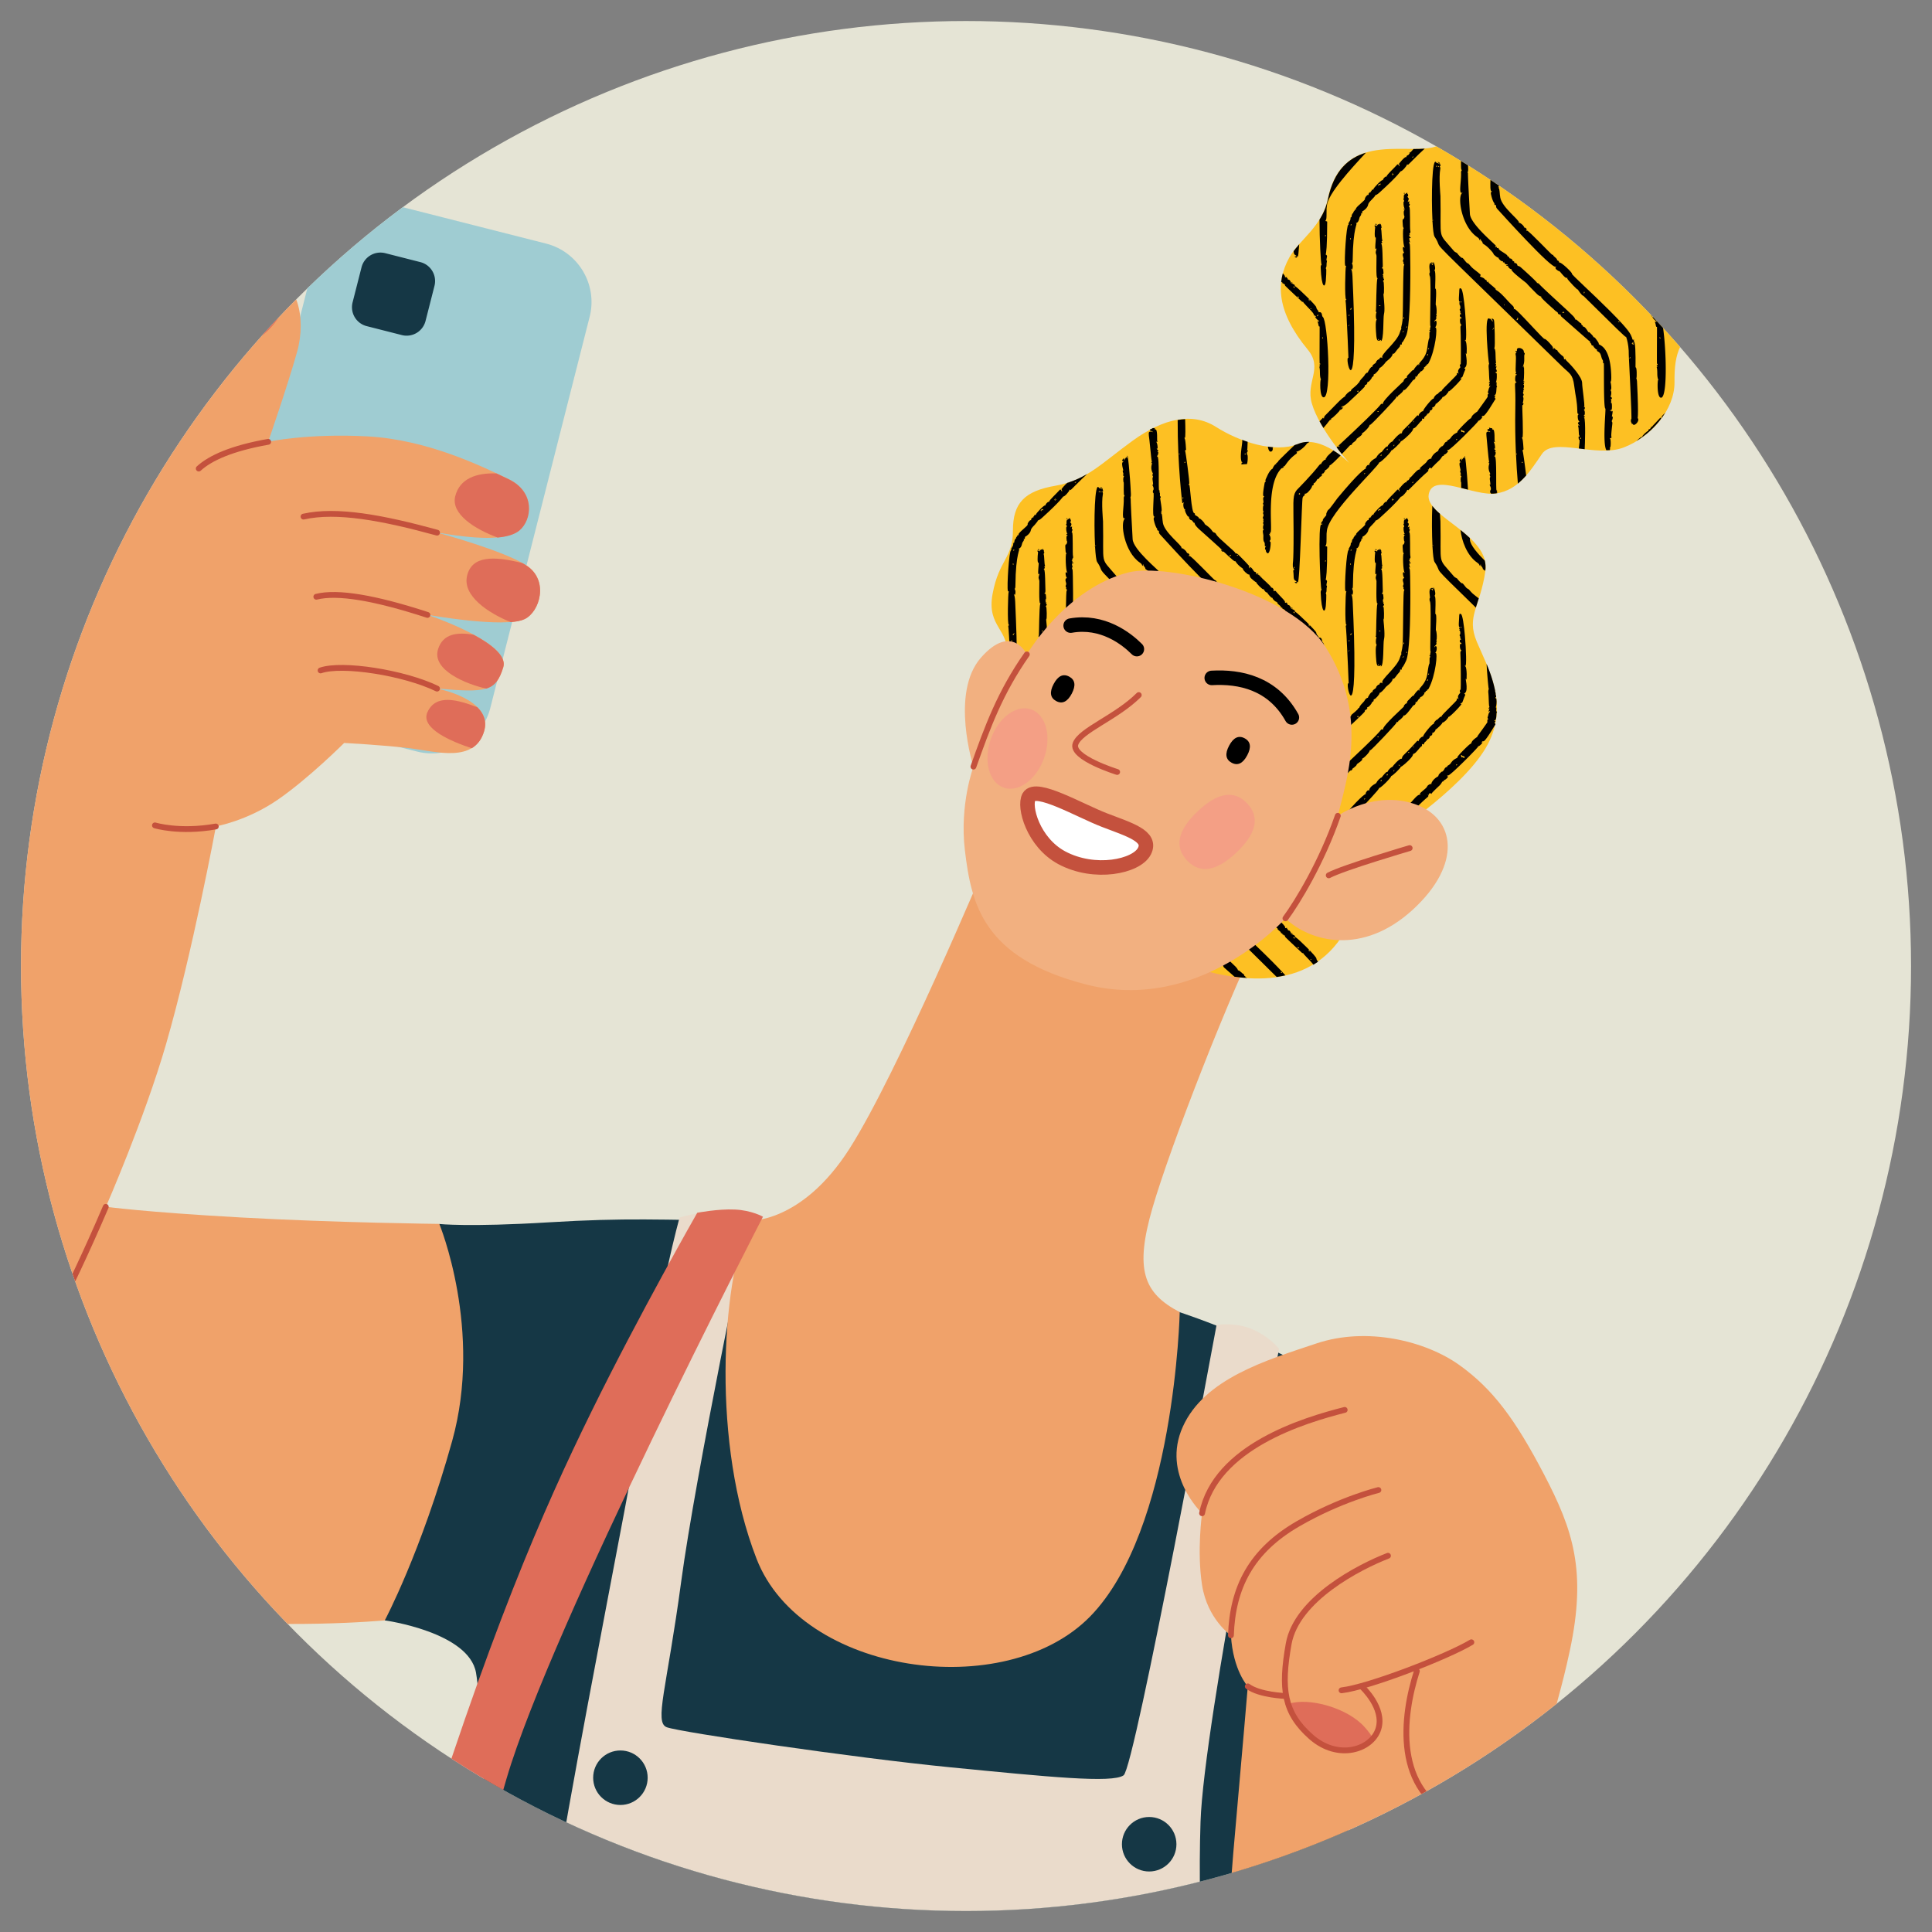 <svg xmlns="http://www.w3.org/2000/svg" xmlns:xlink="http://www.w3.org/1999/xlink" xml:space="preserve" x="0" y="0" version="1.1" viewBox="0 0 263.73 263.73"><rect x="0" y="0" width="263.73" height="263.73" fill="#808080" stroke="none"/><defs><circle id="a" cx="131.87" cy="131.87" r="129"/></defs><use xlink:href="#a" fill="#e5e4d5" overflow="visible"/><clipPath id="b"><use xlink:href="#a" overflow="visible"/></clipPath><g clip-path="url(#b)"><path d="M102.18 166.64c-12.25-.11-16.52-.44-27.35.22-10.83.66-14.88.22-14.88.22l-7.44 54.11s11.49 1.57 12.47 7.15c.98 5.58 2.63 42.88 1.97 71.76-.65 28.49-4.38 49.01-4.38 49.01s8.64 17.94 48.35 18.93c39.71.98 60.06-11.81 60.06-11.81s-.98-37.08 1.31-62.36c2.3-25.27 27.24-84.67 27.24-84.67s-4.59-10.83-14.11-18.05c-9.52-7.22-24.4-12.03-24.4-12.03l-58.84-12.48z" fill="#153745"/><path d="M102.18 166.64s-7.22 34.57-9.19 49.23c-1.97 14.66-3.72 19.25-1.97 19.91 1.75.66 25.38 4.16 38.73 5.47 13.35 1.31 22.1 2.19 23.63 1.09 1.53-1.09 12.69-61.48 12.69-61.48s2.63-.44 5.03.66c2.41 1.09 3.5 2.63 3.5 2.63s-10.28 50.98-10.72 64.54c-.44 13.56.44 32.16 4.59 42.23 4.16 10.06 3.28 16.19 3.28 16.19l1.86 58.31s-26.91 6.89-62.36 7.55c-33.07.61-57.43-3.28-57.43-3.28l4.38-61.92s13.35-8.31 14.44-26.91c1.09-18.6 13.93-79.19 15.53-91.24 1.75-13.13 4.59-23.41 4.59-23.41s2.84-.88 5.25-.88 4.17 1.31 4.17 1.31z" fill="#eadbcb"/><path d="m56.93 102.59-21.18-5.38c-4.4-1.12-7.07-5.6-5.95-10l13.56-53.39c1.12-4.4 5.6-7.07 10-5.95l21.18 5.38c4.4 1.12 7.07 5.6 5.95 10L66.93 96.64a8.225 8.225 0 0 1-10 5.95z" fill="#9fccd2"/><path d="m54.85 45.74-4.79-1.22a2.664 2.664 0 0 1-1.93-3.24l1.22-4.79a2.664 2.664 0 0 1 3.24-1.93l4.79 1.22c1.43.36 2.29 1.81 1.93 3.24l-1.22 4.79a2.664 2.664 0 0 1-3.24 1.93z" fill="#153745"/><path d="M172.85 125.73c-4.81 9.41-13.13 30.85-15.53 39.16-2.41 8.31-1.31 11.6 3.72 14.22 0 0-.66 29.76-12.25 41.57-11.6 11.81-39.38 7.88-45.51-7.88s-4.81-37.19-1.09-46.16c0 0 7.22.44 13.78-9.85 6.56-10.28 18.6-38.94 18.6-38.94l38.28 7.88z" fill="#f0a26a"/><path d="M231.77 29.82c-2.48-3.35-.29-5.83-2.63-8.75-2.33-2.92-8.13-3.35-11.78-3.21-3.65.15-7.07-4.89-11.16-4.16-4.08.73-6.42 3.97-9.63 6.02-3.21 2.04-13.24-2.63-15.32 7.44-.79 3.84-3.89 5.54-5.25 7.99-1.94 3.5-1.67 7.5 2.52 12.58 2.13 2.59-.31 4.37.55 7.33 1.04 3.6 5.14 8.17 5.14 8.17s-3.79-3.94-7-2.63-8.02-.29-11.23-2.33c-3.21-2.04-7.15-1.17-11.38 1.9-4.23 3.06-6.27 5.4-10.5 6.13-4.23.73-5.83 2.33-5.83 6.13 0 3.79-1.9 3.94-2.77 8.61-.88 4.67 2.48 4.81 1.9 8.75l24.07 39.67.88 2.41c7.22 2.41 17.07 3.5 21.66-5.47 1.26-2.47 5.18-11.96 5.18-11.96s10.06-6.42 13.57-12.25c3.5-5.83.29-11.09-1.17-14.59s.44-4.67 1.17-9.63c.73-4.96-8.31-7.44-7.73-10.5.58-3.06 6.13.33 9.19-.11 3.06-.44 4.67-3.06 6.27-5.4 1.6-2.33 7.37.58 11.16-.88s6.96-5.21 6.93-8.9c-.04-4.23.71-5.78 4.45-9.26 4.8-4.49 1.22-9.74-1.26-13.1z" fill="#fdc023"/><path d="M230.99 28.64c.06.1-.19.21-.19.37 0 .15-.12.03-.2.32-.08.29-.01.33-.11.33-.16 0 .04.24-.24.62-.09.12-.14.26-.11.31.03.05.02.09-.02.09-.28 0-.59 5.04-.44 5.54.06.19.27.02.11.15-.09.08-.2 4.5.02 4.5.19 0-.15.09-.07.21.02.03.05.56.1 1.33.06 1.03.13 2.5.18 3.77.25-.37.55-.74.89-1.13-.01-.78-.02-1.65-.05-2.65-.04-1.35-.1-2.91-.18-4.71-.06-1.19-.27-.89-.16-1.01.03-.03.05-.01.05.04 0 .31.31-.31.04-.77-.06-.1.1.14.1-.47.04-4.58.71-4.9.47-5-.22-.09.28.15.44-.7.01-.05.03-.1.05-.14-.25-.35-.45-.7-.6-1.03-.08-.01-.11 0-.08.03zm-.78 14.48c-.04 0-.15-.13 0-.13.19 0-.02.13 0 .13zm-.08 1.41c-.09 0 .03-.11.11-.17.25-.2-.15.17-.11.17zm.26-12.02c.09-.05.08.19.04.19-.03 0-.12-.14-.04-.19zm.11 9.56c.26-.22-.04.08.02.14.02.02-.02.04-.08.04-.15 0-.15 0 .06-.18zm-.02-11.32c-.08 0-.13-.04 0-.12.11-.06.11.12 0 .12zm4.46 7.49c.17-.17-.11-.16-.04-.39.03-.09.01-.1-.07-.05-.09.05-.09.04-.01-.05.17-.2-.19-.3 0-.3.14 0 .07-.44.05-.61-.05-.36-.18-.11-.18-.25 0-.15.14.06.12-.38-.01-.22-.02-.79-.03-1.36-.26-.67-.58-1.32-.93-1.94-.04.54-.11 1.29.08 1.03.12-.17.04 0-.05.36-.07.27.06.35.09.6.02.22-.1 3.18.12 3.05.06-.04.06-.01 0 .1-.12.22-.15 2.87-.17 3.91.44-.55.78-1.11 1.01-1.68-.01-.1-.01-.16-.01-.16.14.09.06-1.74 0-1.7-.09.05-.12-.05.02-.18zm-7.84-12.4c.06.09-.17.29-.37.54-.21.26.02.19-.22.44-.21.23-.09.35.02.29.12-.07 0 .14-.09.09-.53-.31-.15 8.95 0 8.88.17-.08-.13.03-.11.42.12 2.89.6 2.85.7 1.84 0-.03.15-1.8.01-1.71-.16.09.11-.06.09-.45-.02-.39.13-.62.02-.62-.1 0 .04-.44.05-.58 0-.09-.09-.24-.19-.24.07-.17.21-.99.21-4.47 0-.11-.23-.04-.23-.15 0-.15.15.1.14-.92-.01-.98.01-.62.05-1.14.09-1.07 1.5-2.93 3.05-4.71-.08-.39-.2-.78-.38-1.18-.36.41-.77.89-1.23 1.45-.03.03-1.08 1.51-1.19 1.54-.15.06-.39.59-.33.68zm-.12 6.39c-.08 0-.13-.04 0-.12.11-.06.11.12 0 .12zm-1.61 26.09c.06.06-.19.3-.29.3-.12 0-.03.29-.12.23-.08-.05-.78.6-.78.74 0 .13-.05-.02-.21.1-.16.12-.36.3-.59.51 1.34-.81 2.52-1.88 3.42-3.11-.01 0-.02.01-.04.01-.07 0-.11-.04-.07-.13-.62.65-1.11 1.17-1.11 1.18 0 .2-.3.07-.21.17zm1.48-1.44c-.1.13-.04.19-.04.21.18-.25.35-.5.51-.76-.17.18-.34.35-.51.52.11-.08.12-.07.04.03z"/><path d="m226.69 56.98.12-.12c-.06.05-.1.09-.12.12zm-3.12.11c-.09-.11.17.46-.11-5.06-.02-.31-.14-.39-.07-.46.05-.06.06-1.48-.11-1.41-.06.03.03-.72-.05-2.53-.06-1.4-.39-1.04-.2-1.17.1-.06.09-.08-.06-.08h-.05c-.13 0-.01-.06-.31-.67-.32-.66-1.52-1.94-2.89-3.31-2.34-2.34-5.2-4.92-5.14-5.02.1-.15-1.51-1.64-1.68-1.53-.09.05-.01-.08-.17-.24-.15-.15-.24.03-.18-.09.1-.19-.57-.58-.52-.67.04-.06 0-.08-.11-.05-.09.02-3.28-3.39-3.48-3.32-.16.06-.13-.13-.04-.13.1 0-.17-.32-.25-.27-.12.07.02-.13-.45-.5-.38-.3-.43-.11-.37-.22.15-.27-2.28-2.04-2.53-3.37-.11-.59-.07-1.23-.23-1.33-.09-.06-.09-.07.01-.07.1 0 .1-.01 0-.08-.09-.06-.09-.08-.01-.08.21 0-.21-1.95-.14-1.9.09.06.09-.2 0-.2-.11 0 .04-.54-.1-.54-.07 0-.07-.02 0-.11s.06-.12-.05-.16c-.13-.05.07-4.63-.24-4.63-.2 0 .05-.02.11-.38.03-.17.01-.25-.06-.25-.08 0-.08-.01.01-.07.2-.13-.15-.24-.15-.37 0-.09.17.23.11-.35-.06-.58-.28-.67-.14-.59.13.07.22-.1.09-.1-.03 0 .04-.97-.08-1.39-.36.16-.7.34-1.04.54 0 .04.01.09.01.14 0 .03.31 3.43.34 3.43.05 0 .05.05-.01.16-.07.12-.07.15.01.11.22-.13-.29.49.11 1.3.08.16.08.22.02.25-.07.02-.06.07.01.2.14.24-.06.03-.02.5.02.21.14.77.03.71-.17-.1.08.23.11.44.05.35-.1.21-.1.51 0 .11.03.18.06.16.2-.13-.24 3.37.15 3.25.27-.08-.17.01-.09.39.25 1.2.57 1.36.52 1.33-.13-.06-.04.19.11.19.2 0-.07.18.23.51.5.54 7.37 8.19 7.99 7.9.17-.08.17-.08.02.04-.26.2.37.58.42.55.11-.07.8 1.04 1.07.93.08-.03.1-.01.06.09-.03.09 1.67 1.91 1.4 1.43.12.2.59.93.8.93.01 0 .93.92 2.04 2.01 1.69 1.68 3.82 3.77 3.77 3.61-.16-.48.43.68.39 2.51 0 .03.45 8.76.35 8.71-.09-.05-.09.41.01.47.11.07-.06.24.06.17.08-.05.11.02.13.05l.01.01c.2.33.98-.47.67-.83zm-7.35-17c-.03 0-.03-.32.05-.26.12.08-.09.26-.05.26zm4.79 3.89c-.1 0-.21-.17-.05-.11.16.06.14.11.05.11zm1.44 4.98c-.04 0 .04-.26.09-.2.09.09-.13.2-.09.2zm.52-1.94c-.01 0-.03 0-.06-.01-.09-.03-.23-.1-.08-.22.03-.03.06-.04.08-.05.1-.04.14.05.05.05-.02 0-.04.01-.05.01-.05.03-.05.12 0 .11.01 0 .02 0 .04-.01.11-.06.1.12.02.12z"/><path d="M226.41 42.7c-.17-.17-.3 0-.39-.13-.04-.07-.03-.08.05-.03s.01-.02-.08-.13c-.1-.12-.24-.3-.24-.46 0-.24-2.41-2.55-2.84-2.85-.03-.02-.05-.03-.06-.03-.05 0-.06-.02-.04-.05.14-.14-.43-.31-.47-.36-.1-.13-.05-.2-.21-.39-.17-.2-.27.01-.27-.17 0-.17-.19-.08-.11-.21.09-.14-.28.03-.27-.05.01-.15.04-.19-.63-.87-.76-.77-.58-.77-.84-.73-.34.06.08 0-.14-.3-.2-.26-.37-.1-.3-.21.06-.09-1.34-1.3-1.32-1.32.03-.04-.01-.08-.08-.08-.18 0 .05-.12-.23-.23-.27-.11-.22-.17-.11-.11.12.07.02-.12-.14-.12-.07 0-.09.04-.06.1.06.11-.09.04-.12-.25-.01-.11-.2-.01-.32-.24-.06-.11-.37-.55-.47-.49-.1.06.04.19-.02.19-.04 0-.29-.37-.11-.26.43.26-1.41-1.55-1.44-1.59-.33-.37-.61-.12-.44-.24.14-.09-2.36-2.06-2.61-2.56-.18-.37-.34-.15-.53-.44-.42-.65-1.06-.9-1.06-1.01 0-.15-.61-.77-.7-.71-.04.02-.08-.02-.1-.1-.05-.2-.52-.33-.53-.44-.01-.13.03-.19-.07-.19-.44 0-.57-4.11-.72-3.88-.1.15-.09-.07.01-.13.12-.07-.51-4.5-.54-4.49-.21.06.19-.16.11-.23 0 0-.06-1.23-.16-1.41-.08-.16-.08-.19 0-.16.07.03.08-.72.06-1.6a5.15 5.15 0 0 0-1.04-.07c.03 5.91.62 10.53.63 10.56 0 .09.02.09.14 0 .12-.1.13-.09.04.03-.15.19.01.96.16.87.05-.03.06-.02.02.05-.09.15.23.75.34.88.15.18.25.02.2.16-.04.13.13.38.3.4.18.02.3.4.42.38.05-.01.07-.02.08-.02-.02.01-.18.16.51.82.03.03 3.98 3.54 3.21 2.93-.3-.24-.03.32.19.18.03-.02 1.42 1.41 1.56 1.32.09-.06.08.13.46.51.38.39.63.44.63.55 0 .21.67.77.77.75.21-.06.03.22.35.53.52.48.69.54.73.55l-.01.01c-.06.1.83.99.95.93.11-.07-.01.01.23.28.24.27.32.1.32.21 0 .09.55.72.63.67.09-.05-.02.06.29.36.27.27.32.12.32.22 0 .05.04.07.09.04.05-.03.07-.02.04.03-.1.17.5.48.45.56-.07.12.3.13.23.24-.02.04.01.07.08.07.17 0 .08.19.21.11.12-.07-.03.04.09.21.04.06.79.76 1.41 1.35.46.43.85.79.86.8.14.13.19-.04.19.08 0 .08.65.71 1.07 1.17.2.22.34.4.35.47.03.23.3.44.13.21-.23-.31.24.15.24.17 0 .05-.16-.1-.16 0 0 .08.44.57.5.51.05-.05.1.17-.08.1s-.04.06.03.48c.03.19.07.25.16.21.01 0-.03 5.08 0 5.06.12-.08.12.21 0 .14-.17-.1.17.28-.01.28-.13 0 .05-.13.05.86 0 1 .28.94.12.91-.1-.02-.2 2.43.39 2.43 1.14 0 .55-10.44-.11-10.97-.14-.17-.05-.45-.22-.62zm-19.38-25.05c-.06-.06.03-.31.04-.1.01.16-.07.1-.04.1zm.48 6.02c-.03 0-.04-.24.04-.19.14.08-.07.19-.04.19zm.3-4.93c-.11 0-.17-.01-.04-.09.1-.06.19.09.04.09zm6.1 12.79c-.11 0 .1-.24.15-.2.11.11-.18.2-.15.2zm1.06-.08c-.04 0-.15-.13 0-.13.19 0-.02.13 0 .13zm7.79 7.86c-.03 0-.3-.26-.1-.19.25.09.07.19.1.19zm.6 1.32c-.05 0-.39-.16-.16-.16.17.01.24.16.16.16zm1.43.47c-.04 0-.13-.33-.04-.27.15.1 0 .27.04.27zm.23 1.08c-.2.01-.09-.1.05-.05.06.03.04.05-.05.05zm.83.99c-.04 0 .01-.2.15-.2.11 0-.11.24-.15.2zm.75 3.01c-.11 0-.05-.31.05-.04.03.11.02.11-.05.04zM191.73 26.4c0 .03-.01.07-.02.12-.02.07.03.04.1-.01a.155.155 0 0 0-.08-.11z"/><path d="M191.68 26.41c.02-.01.03-.01.05 0 .03-.26-.23.1-.05 0zm30.85 6.52c.02.35.37.33.14.42-.16.06-.04.18-.04.88 0 .49.17.57.28.62.06.03.1.05.1.12 0 .06-.05.05-.1.04-.07-.01-.15-.04-.11.05.01.04.06.07.11.09.11.04.24.03.19-.1-.04-.11-.03-.11.09-.02.3.24.54-11.28.67-11.55.19-.42.33-.17.28-.42-.05-.26.06.08.46-.33.84-.87.43-.99.58-.89.04.03.12-.02.16-.09.1-.2-.06-.29.05-.23.13.07.39-.3.44-.44.08-.2.21-.01.32-.26.12-.26.41-.19.33-.37-.06-.15.28-.41.11-.16-.13.19.38-.35.33-.44-.05-.09.01.03.34-.29-.35-.2-.72-.37-1.11-.53-.02.02-.03.03-.05.06-.99 1.3-2.93 3.25-2.96 3.28-.09.1-.17.2-.24.31-.43.71-.29 1.66-.28 5.43.03 5.07-.14 3.98-.09 4.82zm.95-10c.1.06.01.21-.09.15-.07 0-.03-.22.09-.15zm-.77 10.05c.13.08-.08.19-.04.19-.03-.01-.04-.24.04-.19zm-4.23-6.41c-.08.03-.08.04 0 .05.17.01-.09.3.02.48.09.15-.04.15-.04.52 0 .34.2.23.05.32-.17.11.01.56 0 .84-.04 1.04.2.59.19 1.17 0 .19.02.24.11.21s.1-.02.02.05c-.12.12-.14.49-.01.41.13-.08-.05.07.06.27.51.97.74-1.47.56-1.36-.03.02-.06-.02-.06-.08 0-.16.11-.03.11-.33.01-.47-.37-.74-.14-.61.08.05.1.03.06-.06-.03-.07-.01-.13.03-.13.44 0-.7-6.44 1.5-8.76.07-.08.41-.12.31-.28-.03-.05-.02-.06.04-.03.14.08.33-.49 1.07-1.18-.41-.06-.81-.1-1.22-.14l-.57.57c-.07.25-.39.29-.31.42.03.05.02.06-.04.03-.11-.07-.47.53-.43.59 0 0-.36.12-.75 1-.16.36-.33.64-.22.71.12.08-.1.04-.14.26-.08.47-.35 1.82-.11 1.82.2 0-.09.03-.09.32 0 .26.09.47 0 .6-.11.14.17.38.06.32-.1-.06-.13.89-.01.81.13-.07-.15.14-.04.36.16.3-.18.44 0 .66.07.11.07.14-.01.17zm-22.97 3.64c-.01 0 .01-.02.03-.04v-.06c-.06.05-.09.1-.03.1z"/><path d="M186.32 27.14c.15.15-1.33 1.16-1.24 1.4.04.09.02.11-.07.08-.07-.03-.1-.02-.08.02.06.1-.19.21-.19.37 0 .15-.12.03-.2.32-.08.29-.01.33-.11.33-.16 0 .04.24-.24.62-.09.12-.14.26-.11.31.03.05.02.09-.02.09-.28 0-.59 5.04-.44 5.54.06.19.27.02.11.15-.09.08-.2 4.5.02 4.5.19 0-.15.09-.07.21.02.03.05.56.1 1.33.12 2.22.3 6.45.29 6.45-.59-.34 1.1 6.92.73-6.45-.04-1.35-.1-2.91-.18-4.71-.06-1.19-.27-.89-.16-1.01.03-.03.05-.01.05.04 0 .31.31-.31.04-.77-.06-.1.1.14.1-.47.04-4.58.71-4.9.47-5-.22-.09.28.15.44-.7.06-.32.31-.37.24-.62-.03-.12-.03-.14.02-.06.16.24.1-.3.19-.3.11 0 .68-.45.74-.84.03-.19.16-.39.53-.75.27-.27.47-.52.45-.54-.08-.08.04.09.56-.38 2.72-2.46 2.88-2.94 2.92-2.93.21.04.84-.78.83-.83-.05-.13.18-.11.14-.03-.09.15 1.42-1.44 2.3-2.22-.48.04-.99.05-1.53.05-.26.29-.45.53-.52.48-.11-.07.05.22-.05.19s.03.1-.22.18c-.26.09-.13.34-.25.26-.16-.09-1.01.96-.97.95.09-.04.16.51.02.2-.11-.24-.19-.21-.35-.01-.21.25-1.35 1.32-1.31 1.45.05.14-.08-.08-.37.25-.27.3-.08.35-.19.3-.15-.09-1.27 1.09-1.27 1.25 0 .16-.23-.06-.23.14 0 .18-.19.08-.11.21.03.05.02.07-.02.04-.04-.03-.14.02-.21.1-.18.2 0 .33-.14.28-.15-.07-.5.47-.44.53zm-2.16 15.98c-.03 0-.15-.13 0-.13.18 0-.02.13 0 .13zm-.09 1.41c-.09 0 .03-.11.11-.17.25-.2-.14.17-.11.17zm.27-12.02c.09-.05.08.19.04.19s-.12-.14-.04-.19zm.11 9.56c.26-.22-.04.08.02.14.02.02-.02.04-.08.04-.16 0-.16 0 .06-.18zm-.02-11.32c-.08 0-.13-.04 0-.12.1-.06.1.12 0 .12zm8.45-9.37c.17-.06.05.11-.05.11-.06 0-.15-.03.05-.11zm-2.79 2.28c.13-.1.13-.1.02.04s-.1.14.08.09c.35-.1-.13.11-.09.11-.09 0-.18-.11-.01-.24zm-1.77 1.45c.1.06.14-.23.13.02-.01.13-.03.15-.11.09-.05-.04-.1-.05-.11-.02-.01.11.03.21-.07.14-.12 0 .06-.3.16-.23z"/><path d="M187.64 30.79c-.12.13.15-.04.06.42-.03.17-.11 1.34.09 1.21.1-.06-.22 1.92.07 1.53.12-.17.04 0-.05.36-.07.27.06.35.09.6.02.22-.1 3.18.12 3.05.06-.04.06-.01 0 .1-.15.27-.16 4.31-.19 4.32-.03.01-.04.02-.05.04-.03.07.19.19.1.27-.05.04-.14.72.04.94.01.01.01.02.02.02-.08.01-.24.28-.06 2.25.09 1 .56.5.59.5.11 0-.03.16.02.16.44 0 .3-3.22.43-3.69.03-.12.05-.27.06-.45.04-.88-.16-2.31-.13-2.29.14.09.06-1.74 0-1.7-.07.05-.1-.05.03-.19.17-.17-.11-.16-.03-.39.03-.09.01-.1-.07-.05-.09.05-.09.04-.01-.05.17-.2-.19-.3 0-.3.14 0 .07-.44.05-.61-.05-.36-.18-.11-.18-.25 0-.15.14.06.12-.38-.03-.51-.02-2.9-.2-2.9-.18 0 .25-.17.09-.27-.17-.1.14-.12.04-.27-.08-.12-.09-1.37-.16-1.49-.08-.12.18-.31.06-.31-.04 0-.06-.06-.04-.14.05-.19-.39-.52-.21-.31.09.12.09.13-.02.09-.17-.06-.38.12-.32.21.05.13-.27-.13-.36-.03zm.56 15.68c-.04 0-.13-.14-.04-.19.08-.05.07.19.04.19zm.12-4.78c.1-.06.19.09.04.09-.11 0-.17-.02-.04-.09zm-8.04-5.18c.12 2.89.6 2.85.7 1.84 0-.03.15-1.8.01-1.71-.16.09.11-.06.09-.45-.02-.39.13-.62.02-.62-.1 0 .04-.44.05-.58 0-.09-.09-.24-.19-.24.07-.17.21-.99.21-4.47 0-.11-.23-.04-.23-.15 0-.15.15.1.14-.92-.01-.98.01-.62.05-1.14.14-1.61 3.26-5 5.33-7.23-2.35.72-4.37 2.4-5.18 6.32-.23 1.1-.65 2.02-1.16 2.83 0 2.62.18 6.14.28 6.09.16-.07-.14.04-.12.43zm.65-4.4c.1-.06.1.12 0 .12-.08 0-.13-.04 0-.12zm41.52 6.58c.04 0 .06-.16-.05-.16s0 .16.05.16z"/><path d="M187.88 30.69c.06.14.08-.08-.02-.13-.1-.06-.21.16-.1.09.09-.06.08.04.12.04zm27.72-11.98c0-.01-.01-.01-.01-.02-.02.04-.05.13-.08.29.26-.02.52-.04.77-.05.01-.08.09-.24.1-.75 0-.22 0-.34-.02-.42-.3-.06-.61-.15-.91-.26-.03.47-.01.92.13 1.18.08-.13.11.19.02.03zm-23.87 52.1c0 .03-.01.07-.02.12-.02.07.03.04.1-.01a.155.155 0 0 0-.08-.11z"/><path d="M192.48 76.9c.09.03.12.01.09-.06-.07-.18-.31.02-.13-.2.07-.09.07-.11.01-.08-.05.03-.1.03-.1-.02 0-.12.27-.15.09-.16-.19-.01.19-.15.09-.42-.1-.29.03-3.39-.15-3.28-.17.1.22-.44.02-.44-.14 0 .13-.53-.12-.32-.25.21.03-.17.03-.38 0-.11-.28-.31-.16-.31.11 0 .11-.29 0-.35-.13-.08.1-.26-.14-.12-.06.04-.15.11-.21.16.01.04-.01.08-.07.08-.18 0-.02.54-.13.54-.13 0 .2.31.05.37-.12.04-.03.83.08.9.14.1-.11.01-.11.13 0 .13.39.14.14.15-.22.01-.11.79-.06.79.07 0-.02.48-.15.45-.13-.03-.07.47-.04.91.03.34.22.35.09.35s-.08 2.28.13 2.55c.1.12.09.13-.02.03-.36-.29-.15.62-.04.7.13.09-.15-.03-.17.25-.03.32.19.5.06.75-.06.11-.06.19 0 .26.04.05.06.12.03.15-.09.09.23.26.07.35-.11.06-.11 3.98-.15 6.17-.01.65-.03 1.15-.05 1.35-.07.68-.23.93-.17 1.09.05.14-.04 0-.17.48-.37 1.39-2.78 3.1-2.4 3.52.18.2-.08-.1-.28-.03-.18.07-.1.31-.18.24-.07-.07-.41.25-.41.39s-.31.23-.44.41c-.13.18.03.29-.08.22-.16-.1-.62.71-.6.75.07.11 0-.07-.25.15-.24.21-.12.23-.4.51-.52.51-.55.72-.53.78-.01 0-.01-.01-.02-.02-.05-.03-.09-.02-.09.01 0 .17-.83.81-.89.87-.22.22-.09.34-.18.28-.11-.07-.8.58-.74.69.01.01.01.01.01.02-.03 0-.2.06-.8.63-.51.49-1.37 1.36-2.08 2.11.11-.09.12-.08.04.02-.14.18.04.23-.09.23-.07 0-.11-.04-.07-.13-.62.65-1.11 1.17-1.11 1.18 0 .18-.31.06-.21.16.06.06-.19.3-.29.3-.12 0-.03.29-.12.23-.08-.05-.78.6-.78.74 0 .13-.05-.02-.21.1-.26.21-.64.55-1.06.94-1.06.99-2.34 2.28-2.35 2.29-.08.25-.39.29-.31.42.03.05.02.06-.03.03-.11-.07-.47.53-.43.59 0 0-.36.12-.75 1-.16.36-.33.64-.22.71.12.08-.1.04-.14.26-.08.47-.35 1.82-.11 1.82.2 0-.09.03-.09.32 0 .26.1.47 0 .6-.11.14.17.38.06.32-.1-.06-.13.89-.01.81.13-.07-.15.14-.04.36.16.3-.18.44 0 .66.07.09.07.12-.01.15s-.08.04 0 .05c.17.01-.09.3.02.48.09.15-.04.15-.04.52 0 .34.2.23.05.32-.17.11.01.56 0 .84-.04 1.04.2.59.19 1.17 0 .19.02.24.11.21s.1-.02.02.05c-.12.12-.14.49-.01.41.13-.08-.05.07.06.27.51.97.74-1.47.56-1.36-.03.02-.06-.02-.06-.08 0-.16.11-.03.11-.33.01-.47-.37-.74-.14-.61.08.05.1.03.06-.06-.03-.07-.01-.13.03-.13.44 0-.7-6.44 1.5-8.76.07-.08.41-.12.31-.28-.03-.05-.02-.06.04-.03.17.1.42-.76 1.62-1.65.01-.01.02-.02.03-.02.37-.27-.04-.29.07-.32.65-.13 1.46-1.06 1.42-1.11l-.01-.01c.03 0 .21-.05.95-.75 1.82-1.73 2.18-2.59 2.31-2.51.11.07.03-.2.15-.2.09 0 1.19-1.03 1.11-1.12-.07-.08.04.1.33-.19.31-.32.03-.33.07-.25.07.11-.08.21-.13.05-.1-.28.06.15.92-.68.03-.03 2.11-1.95 2.21-2.14.1-.19-.05-.28.05-.22.11.07.38-.22.3-.35-.09-.14.02.13.37-.27.35-.39.2-.44.39-.52.21-.09.04-.33.18-.33.18 0 .73-.68.73-.79 0-.21-.07.13.44-.38.45-.45.3-.42.56-.62 1.12-.86.64-1.1.89-1 .15.06.43-.51.77-.84.33-.32.03-.49.25-.41.14.05.15-.07.13-.22-.02-.15-.01.3.59-.99.23-.49.37-1.81.46-3.41.2-3.71.1-8.97.05-9.06-.06-.09-.17-.5-.03-.3.22.33-.22-.63.06-.53zm-7.11 20.83c.05-.03.07-.02.04.03-.03.05-.01.1.05.12.2.08-.42.06-.09-.15zm6.08-7.96c-.03 0 .04-.16.16-.16.16 0-.18.16-.16.16zm.11-1.79c-.05 0 .04-.33.09-.28.09.1-.12.28-.09.28zm.45 1.16c-.04 0-.06-.16.05-.16.15.01-.06.16-.05.16zm-.33-18.32c.02-.01.03-.01.05 0 .03-.26-.23.1-.05 0zm3.83 3.8c-.01 0 .01-.02.03-.04v-.06c-.06.05-.09.1-.03.1z"/><path d="M195.54 74.58c.06 1.11.16 1.94.28 2.12 1.32 1.99-1.15-.37 5.64 6.24.12-.39.26-.8.4-1.25-.33-.27-.87-.65-1.09-.93-.45-.56-.34-.27-.6-.52-.22-.22-.47-.66-.58-.62-.12.04-.57-.48-.64-.59-.15-.21-.25-.07-.54-.42-2.24-2.67-1.66-1.12-1.78-7.42 0-.05-.04-.49-.07-1.06-.42-.36-.78-.72-1.04-1.08-.08 1.68-.06 3.86.02 5.47.03-.02.06-.05.08-.07.2-.16 0 .04-.08.13zm3.85-10.34c-.14-.08-.06.17.03.48.04.16-.23.05-.01.22.2.15-.01-.04-.02.5 0 .22.03.41.07.43.01.01 0 .35 0 .73l.93.24c-.14-2.57-.45-5.52-.48-4.34 0 .17-.01.17-.07.02-.08-.18 0-.1-.38.39.06-.36.09-.39-.09-.23-.15.13-.2.27 0 .37.1.05.1.05-.01.06-.33 0 .08 1.16.03 1.13zm3.02 13.4c0 .07.13.12.34.28.07-.49.04-.95-.07-1.39-.95-.94-1.99-2.12-2.03-2.88l-.01-.21c-.4-.38-.83-.74-1.27-1.09.15 1.45.88 3.5 2.3 4.47.38.26.21.33.36.42.13.08-.05-.09.08-.17.05-.03.07-.02.04.03-.09.12.26.31.26.54zm1.93-10.42c-.07 0-.07-.02 0-.11s.06-.12-.05-.16c-.13-.05.07-4.63-.24-4.63-.2 0 .05-.02.11-.38.03-.17.01-.25-.06-.25-.08 0-.08-.01.01-.07.2-.13-.15-.24-.15-.37 0-.09.17.23.11-.35-.06-.58-.28-.67-.14-.59.13.07.22-.1.09-.1-.03 0 .08-1.61-.23-1.58-.09.01-.11-.03-.09-.12.02-.07.02-.1-.02-.07-.12.11-.49-.2-.4.02.05.15-.02.1-.16.11-.11.01-.12.28.12.28.15 0 .22.05.14.18-.04.07.1-.13-.19-.11-.3.02-.32.07-.28.59 0 .03.31 3.43.34 3.43.05 0 .05.05-.01.16-.07.12-.07.15.01.11.22-.13-.29.49.11 1.3.08.16.08.22.02.25-.07.02-.06.07.01.2.14.24-.06.03-.02.5.02.21.14.77.03.71-.17-.1.08.23.11.44.05.35-.1.21-.1.51 0 .11.03.18.06.16.03-.02.04.03.05.11.24 0 .46-.01.68-.04.07-.01.13-.03.2-.04-.01-.05-.02-.09-.06-.09zm3.63-5.93s-.06-1.23-.16-1.41c-.08-.16-.08-.19 0-.16.18.07-.04-4.4-.01-4.4.15 0 .22-.33.11-.26s.02-.16.05-.56c.03-.38-.15-.3-.02-.49.16-.25-.14-.27-.02-.47.09-.14-.04-.32.08-.32.16 0-.12-.17-.02-.26.08-.07.1-.39-.01-.46-.06-.04-.05-.06.02-.06.18 0-.16-.38.01-.28.05.03.09.01.09-.03 0-.13-.19-.03-.11-.18.07-.12.11-2 .01-2-.04 0-.05.06-.02.14.04.1.03.12-.03.05-.17-.17.17-.25.13-1.2-.03-.73.07-.47.07-.66 0-.18-.13-.04-.13-.28 0-.46-.91-.71-.94-.28-.01.14.05.24-.11.18-.19-.07-.07.15.05.13.19-.04-.22.09-.11.42.12.38-.1 2.12.04 2.39.05.09.05.13 0 .1-.04-.02-.07 0-.07.07 0 .17.1-.01.17.12.07.11-.12-.01-.16.16-.17.87.13.9.19.89-.01 0-.04.01-.07.02-.36.13-.08.05-.15 3.64-.08 4.1.15 7.81.35 10.17.4-.33.78-.7 1.13-1.1-.15-1.33-.45-3.37-.47-3.36-.21.04.18-.19.11-.26zm-.94.77c-.06-.06.03-.31.04-.1.01.16-.07.1-.04.1zm.78 1.09c-.11 0-.17-.01-.04-.09.1-.05.19.09.04.09z"/><path d="M201.11 56.6c-.35.34-.2.48-.41.54-.15.04-1.83 1.7-1.76 1.82.08.14-.46.11-.91.81-.19.29-.55.34-.48.44.07.11-.12.01-.3.22-.13.15-.06.18-.27.4-.11.11-.16.14-.12.08.04-.06-.08.02-.26.19-.43.41-.09.35-.42.54-.57.32-.82.85-.79.9.07.11-.09 0-.37.18-.29.19-.13.24-.47.53-.74.63-.81.67-.68.77.18.13-.06-.13-.51.29-.47.44-.82.96-.92.9-.11-.07.05.22-.05.19s.03.1-.22.18c-.26.09-.13.34-.25.26-.16-.09-1.01.96-.97.95.09-.04.16.51.02.2-.11-.24-.19-.21-.35-.01-.21.25-1.35 1.32-1.31 1.45.05.14-.08-.08-.37.25-.27.3-.08.35-.19.3-.15-.09-1.27 1.09-1.27 1.25 0 .16-.23-.06-.23.14 0 .18-.19.08-.11.21.03.05.02.07-.02.04-.04-.03-.14.02-.21.1-.18.2 0 .33-.14.28-.14-.05-.49.49-.42.56.15.15-1.33 1.16-1.24 1.4.04.09.02.11-.07.08-.07-.03-.1-.02-.08.02.06.1-.19.21-.19.37 0 .15-.12.03-.2.32-.08.29-.01.33-.11.33-.16 0 .04.24-.24.62-.09.12-.14.26-.11.31.03.05.02.09-.02.09-.28 0-.59 5.04-.44 5.54.06.19.27.02.11.15-.09.08-.2 4.5.02 4.5.19 0-.15.09-.07.21.02.03.05.56.1 1.33.12 2.22.3 6.45.29 6.45-.59-.34 1.1 6.92.73-6.45-.04-1.35-.1-2.91-.18-4.71-.06-1.19-.27-.89-.16-1.01.03-.03.05-.01.05.04 0 .31.31-.31.04-.77-.06-.1.1.14.1-.47.04-4.58.71-4.9.47-5-.22-.09.28.15.44-.7.06-.32.31-.37.24-.62-.03-.12-.03-.14.02-.06.16.24.1-.3.19-.3.11 0 .68-.45.74-.84.03-.19.16-.39.53-.75.27-.27.47-.52.45-.54-.08-.08.04.09.56-.38 2.72-2.46 2.88-2.94 2.92-2.93.21.04.84-.78.83-.83-.05-.13.18-.11.14-.03-.1.16 1.67-1.7 2.49-2.39.29-.24.33-.31.25-.4-.07-.09-.07-.11 0-.06.15.09.04-.15.21-.21.16-.06.33.19.26.05-.04-.07 1.08-1.11 1.11-1.14.35-.38.26-.49.48-.55.1-.03.14-.08.1-.14-.03-.05-.02-.07.03-.04.11.06.63-.43.5-.48-.13-.04-.13-.16.04-.14.3.04 4.15-3.86 4.1-3.95-.07-.13-.01.1.33-.23s.28-.39.16-.32c-.15.09.07-.21.21-.16.25.1 1.56-2.17 1.59-2.2.24-.18-.18-.22.01-.46.08-.09.07-.12-.05-.12-.13 0-.12-.01.02-.07.31-.13.15-1.06.29-1.12.14-.06-.09.08-.05-.37.02-.23 0-.3-.07-.26-.12.07.14.01.1-1.05-.01-.37-.16-.1-.16-.29 0-.07.03-.1.08-.08.04.03.08-.02.08-.11 0-.22-.15-.19-.12-.34.02-.15.19-.34.07-.26-.11.07-.2-.2-.1-.14.09.05.12-.11-.02-.27-.08-.09-.08-.09 0-.05.15.08 0-.1 0-1.1 0-1.14-.27-.82-.14-1.03.09-.14.02-3.5-.08-3.76-.1-.26-.46-.22-.28-.09.16.12.12.42.07.28-.05-.14-.45-.55-.37-.4.06.1.05.1-.05.02-.78-.63-.09 6.1-.05 6.08.12-.07-.1.11-.04.6.06.51.05 1.7.13 1.84.08.14-.1.13-.1.26 0 .04.04.05.09.02.06-.04.07-.02.02.05-.09.15-.12.52-.06.4.06-.13.25-.15.08.04-.17.19-.15.42-.25.66-.08.21.23.44.06.34-.14-.09-.11.32-.1.37.01.04-1.36 1.91-1.36 1.92.01.11-.25.17-.61.52zm-16.95 30.94c-.03 0-.15-.13 0-.13.18-.01-.02.13 0 .13zm-.09 1.4c-.09 0 .03-.11.11-.17.25-.2-.14.17-.11.17zm.27-12.02c.09-.05.08.19.04.19s-.12-.14-.04-.19zm.11 9.56c.26-.22-.04.08.02.14.02.02-.02.04-.08.04-.16 0-.16 0 .06-.18zm-.02-11.32c-.08 0-.13-.04 0-.12.1-.06.1.12 0 .12zm4.02-5.63c-.01.13-.03.15-.11.09-.05-.04-.1-.05-.11-.02-.01.11.03.21-.07.14-.12 0 .06-.29.16-.23.1.07.14-.22.13.02zm1.64-1.22c-.09 0-.17-.11 0-.25.13-.1.13-.1.02.04s-.1.14.08.09c.35-.08-.13.12-.1.12zm2.74-2.41c-.06 0-.15-.03.05-.11.16-.06.05.11-.05.11zm6-5.84c-.08 0-.13-.04 0-.12.1-.06.1.12 0 .12zm.71-1.11c-.17.06.02-.04-.09-.17-.12-.14.16-.11.16-.03 0 .1.31.02.31.18 0 .3-.2-.04-.38.02zm4.39-14.22c.09 0-.18.31-.17.31-.05 0 .12-.31.17-.31z"/><path d="M187.64 75.2c-.12.13.15-.04.06.42-.03.17-.11 1.34.09 1.21.1-.06-.22 1.92.07 1.53.12-.17.04 0-.05.36-.07.27.06.35.09.6.02.22-.1 3.18.12 3.05.06-.04.06-.01 0 .1-.15.27-.16 4.31-.19 4.32-.03.01-.04.02-.05.04-.03.07.19.19.1.27-.05.04-.14.72.04.94.01.01.01.02.02.02-.08.01-.24.28-.06 2.25.09 1 .56.5.59.5.11 0-.03.16.02.16.44 0 .3-3.22.43-3.69.03-.12.05-.27.06-.45.04-.88-.16-2.31-.13-2.29.14.09.06-1.74 0-1.7-.07.05-.1-.05.03-.19.17-.17-.11-.16-.03-.39.03-.09.01-.1-.07-.05-.09.05-.09.04-.01-.05.17-.2-.19-.3 0-.3.14 0 .07-.44.05-.61-.05-.36-.18-.11-.18-.25 0-.15.14.06.12-.38-.03-.51-.02-2.89-.2-2.89-.18 0 .25-.17.09-.27-.17-.1.14-.12.04-.27-.08-.12-.09-1.37-.16-1.49-.08-.12.18-.31.06-.31-.04 0-.06-.06-.04-.14.05-.19-.39-.52-.21-.31.09.12.09.13-.02.09-.17-.06-.38.12-.32.21.05.12-.27-.14-.36-.04zm.56 15.68c-.04 0-.13-.14-.04-.19.08-.05.07.19.04.19zm.12-4.78c.1-.06.19.09.04.09-.11 0-.17-.02-.04-.09zm7.64-32.13c-.33.34-.22.51-.31.46-.14-.09-1.46 1.53-1.37 1.67.06.11-.07-.11-.42.26-.37.38-.09.52-.25.38-.19-.17-.12.09-1.96 1.87-.41.39-.18.58-.36.54-.24-.05-1.18.97-1.18 1.09 0 0-.25.09-.46.33-.32.37-.22.45-.31.39-.11-.07-.58.54-.66.65-.16.24-.04-.04-.44.35-.41.4-.26.47-.48.59-1.25.68-.7 1.21-.9.94-.13-.17-.47.3-.43.43.01.02.02.04.03.04-.13.02-.85.39-3.9 4.06-.03.03-1.08 1.51-1.19 1.54-.14.05-.38.58-.32.67.06.09-.17.29-.37.54-.21.26.02.19-.22.44-.21.23-.09.36.02.29.12-.07 0 .14-.09.09-.53-.31-.15 8.95 0 8.88.17-.08-.13.03-.11.42.12 2.89.6 2.85.7 1.84 0-.03.15-1.8.01-1.71-.16.09.11-.06.09-.45-.02-.39.13-.62.02-.62-.1 0 .04-.44.05-.58 0-.09-.09-.24-.19-.24.07-.17.21-.99.21-4.47 0-.11-.23-.04-.23-.15 0-.15.15.1.14-.92-.01-.98.01-.62.05-1.14.21-2.43 7.22-8.93 7.13-9.32.04.01.23-.05.93-.74.69-.69.74-.88.74-.92l.01.01c.11.07 1.26-1.07 1.26-1.18 0-.13-.05.11.61-.47 1.5-1.32.89-1.29 1.22-1.38.3-.08.81-.92 1.02-1 .18-.07-.04-.45.14-.29.15.13.29-.15.23-.15-.11 0 .46-.37.39-.49-.07-.1.06.09.28-.18.22-.27.04-.38.14-.32s.36-.13.3-.37c-.05-.22-.03.11.24-.14.33-.3.1-.38.25-.38.08 0 .87-.75.87-.86 0-.17-.03.1.44-.31.15-.13.24-.24.21-.24-.04 0 0-.04.07-.08.2-.11-.01-.28.11-.2.17.1 2.17-2.03 1.75-1.78-.05.03-.09.01-.09-.03 0-.12.2-.01.28-.26.32-.96.47-.98.3-1.04-.11-.04-.1-.05.01-.14.58-.42-.09-2.5.19-1.87.09.21.11-1.62-.12-1.79-.15-.11-.15-.11.01-.07.16.04.1-2.14-.07-4.08-.13-1.5-.33-2.87-.53-2.98-.25-.13-.24-.02-.26.51-.01.21-.12 1.35.05 1.25.17-.1-.17.28.01.28.07 0 .07.02 0 .07-.19.13.08-.04.1.42.02.4-.11.14-.09.37 0 .04.01.07.02.09.04.09.11.05.06.19-.07.17.29.38.14.3-.11-.06-.25.06-.19.29.06.24.28.07.2.27-.04.1-.06.1-.11.02-.1-.16-.15.68.06.84.21.16-.12-.01-.08.46.06.74.08 4.94.04 4.94-.1 0-.18.29-.07.36.12.07-.08.11-.25.44-.18.35.23.67-.02.46-.18-.15-.23.06-.18.14.06.09-2.11 2.09-2.08 2.23.04.2-.02-.13-.42.31-.15.16-.25.25-.22.18.02-.05-.07.01-.2.15zm-15.03 22.67c-.08 0-.13-.04 0-.12.1-.06.1.12 0 .12zm5.32-11.91c-.04 0-.06-.16.05-.16.15.01-.06.16-.05.16zm2.34-2.56c-.06.1-.27.08-.13.02.05-.02.08-.07.05-.12-.08-.12.13 0 .08.1zm.78-.71c-.05 0-.14-.13 0-.18.2-.08-.04.18 0 .18zm.86-.54c-.04 0 .04-.26.09-.2.09.09-.13.2-.09.2zm.79-.82c-.15 0-.13-.22.04-.05.08.08.07.09-.04.05zm1.27-1.75c-.08 0-.13-.04 0-.12.1-.06.1.12 0 .12zm.65-.72c-.06-.06.03-.31.04-.1.01.16-.07.1-.04.1zm6.51-16.48c.15 0-.06.16-.05.16-.04 0-.06-.16.05-.16zm-19.67 24.34c.08-.2.21-.01.32-.26.12-.26.41-.19.33-.37-.06-.15.28-.41.11-.16-.13.19.38-.35.33-.44-.06-.1.01.05.4-.34.37-.37.16-.44.25-.41.12.04.81-.65 1.48-1.34-.29-.22-.62-.46-.98-.68l-.63.59c-.52.48-.28.59-.4.52-.06-.04-.07-.02-.04.07.03.08.01.11-.05.09-.13-.05-.6.48-.53.56.07.07-.06-.12-.31.2-.99 1.3-2.93 3.25-2.96 3.28-.09.1-.17.2-.24.31-.43.71-.29 1.66-.28 5.43.01 5.08-.15 3.99-.1 4.83.02.35.37.33.14.42-.16.06-.04.18-.03.88 0 .49.17.57.28.62.06.03.1.05.1.12 0 .06-.05.05-.1.04-.07-.01-.15-.04-.11.05.01.04.06.07.11.09.11.04.24.03.19-.1-.04-.11-.03-.11.09-.02.3.24.54-11.28.67-11.55.19-.42.33-.17.28-.42-.05-.26.06.08.46-.33.84-.87.43-.99.58-.89.05.03.12-.02.16-.09.1-.2-.06-.29.05-.23.11.03.38-.34.43-.47zm-3.16 12.08c-.03 0-.04-.24.04-.19.13.08-.08.19-.04.19zm.72-10.08c-.08 0-.04-.22.09-.15.1.06.01.21-.09.15z"/><path d="M193.73 49.71c.05.09-.16.22-.09.09.06-.1.03-.22-.39.28-.4.48-.25.5-.34.45-.1-.06-.32.28-.65.58-.4.36-.09.47-.3.47-.11 0-.4.31-.35.44.01.03-2.92 2.63-2.84 3.09.02.09-.21-.04-.26.05-.32.49-2.83 2.93-6.05 5.91.25.34.49.64.71.91.61-.65 1.16-1.25 1.16-1.24.01.15.32-.15.27-.23-.01-.02.59-.37.59-.59 0-.06.85-.54.74-.72-.07-.11-.05.1.53-.48.74-.75.36-.73.58-.73.16 0 3.6-3.66 3.57-3.75-.08-.22.34.01.23-.18-.06-.1.01.03.46-.42.43-.42.23-.46.33-.4.25.15 1.26-1.44 1.33-1.4.07.05.3-.16.26-.38-.02-.12-.01-.13.05-.05.12.18.32-.46.48-.46.04 0 .08-.05.08-.12 0-.16.15-.05.37-.29.12-.13.33-.39.16-.35-.14.03.25-.1.25-.24 0-.05.04-.08.08-.06.04.03.08-.01.08-.08 0-.18.09.03.23-.23.95-1.76 1.28-5.01.94-4.88-.21.07.21-.03.16-.74-.02-.25-.25-.19-.25-.09s-.18.05.07-.18c.3-.27.03-.33.17-.54.04-.06.03-.13-.03-.16-.05-.04-.06-.06-.01-.06.05 0 .07-.25.06-.53-.01-.36-.07-.77-.13-.81-.03-.02.2-2.35-.07-2.19-.03.02.13-2.46-.09-2.46-.15 0 .12.01.08-.43-.02-.18-.14-.74-.25-.74-.07 0 .09.16-.02.16-.16 0-.02-.18-.3-.07-.42.16-.08 1.3-.16 1.35-.09.06-.05.39.01.48.14.22.09 2.8.06 4.72-.02 1.17-.03 2.09.01 2.09.09 0-.11.47-.03.47.07 0-.21.16-.09.16s.1.24.03.19c-.08-.05.01.84-.08.9-.09.06-.24 1.24-.26 1.35-.21 1.45-1.21 1.93-1.09 2.14zM182.71 61c-.1 0-.01-.16.09-.16.11 0 .01.16-.09.16zm5.41-4.77c-.11 0-.17-.01-.04-.09.1-.06.19.09.04.09zm7.35-20.26c.33.1.05.2.09.2-.13 0-.01-.16-.21-.16-.16.01-.1-.11.12-.04zm-.45 11.56c.15 0-.06.16-.05.16-.04 0-.06-.16.05-.16zm-.08.83c0 .21-.18.14-.14.14-.07-.04.14-.25.14-.14zm-14.3 8.62.12-.12c-.07.05-.1.09-.12.12z"/><path d="M180.75 56.86c.11-.09.12-.08.04.02-.14.18.04.23-.09.23-.07 0-.11-.04-.07-.13l-.5.53c.17.31.34.61.53.91.69-.79.88-1.17.97-1.12.11.07.03-.2.15-.2.09 0 1.19-1.04 1.11-1.12-.07-.08.04.1.33-.19.31-.32.03-.33.07-.25.07.11-.08.21-.13.05-.1-.28.06.15.92-.68.03-.03 2.11-1.95 2.21-2.14.1-.19-.05-.28.05-.22.11.07.38-.22.3-.35-.09-.14.02.13.37-.27.35-.39.2-.44.39-.52.21-.09.04-.33.18-.33.18 0 .73-.68.73-.79 0-.21-.07.13.44-.38.45-.45.3-.42.56-.62 1.12-.86.64-1.1.89-1 .15.06.43-.51.77-.84.33-.32.03-.49.25-.41.14.05.15-.07.13-.22-.02-.15-.01.3.59-.99.23-.49.37-1.81.46-3.41.2-3.71.1-8.97.05-9.06-.06-.09-.17-.5-.03-.3.21.3-.23-.67.05-.57.09.03.12.01.09-.06-.07-.18-.31.02-.13-.2.07-.09.07-.11.01-.08-.05.03-.1.03-.1-.02 0-.12.27-.15.09-.16-.19-.01.19-.15.09-.42-.1-.29.03-3.39-.15-3.28-.17.1.22-.44.02-.44-.14 0 .13-.53-.12-.32-.25.21.03-.17.03-.38 0-.11-.28-.31-.16-.31.11 0 .11-.29 0-.35-.13-.08.1-.26-.14-.12-.06.04-.15.11-.21.16.01.04-.01.08-.07.08-.18 0-.02.54-.13.54-.13 0 .2.31.05.37-.12.05-.03.83.08.9.14.1-.11.01-.11.13 0 .13.39.14.14.15-.22.01-.11.79-.06.79.07 0-.02.48-.15.45-.13-.03-.07.47-.04.91.03.34.22.35.09.35s-.08 2.28.13 2.55c.1.12.09.13-.02.04-.36-.29-.15.62-.04.7.13.09-.15-.03-.17.25-.03.32.19.5.06.75-.06.11-.06.19 0 .26.04.05.06.12.03.15-.09.09.23.26.07.35-.11.06-.11 3.98-.15 6.17-.01.65-.03 1.15-.05 1.35-.07.68-.23.93-.17 1.09.05.14-.04 0-.17.48-.37 1.39-2.78 3.1-2.4 3.52.18.2-.08-.1-.28-.03-.18.07-.1.31-.18.24-.07-.07-.41.25-.41.39s-.31.23-.44.41c-.13.18.03.29-.08.22-.16-.1-.62.71-.6.75.07.11 0-.07-.25.15-.24.21-.12.23-.4.51-.52.51-.55.72-.53.78-.01 0-.01-.01-.02-.02-.05-.03-.09-.02-.09.01 0 .17-.83.81-.89.87-.22.22-.09.34-.18.28-.11-.07-.8.58-.74.69.01.01.01.01.01.02-.03 0-.2.06-.8.63-.5.5-1.36 1.38-2.08 2.12zm10.81-13.29c-.05 0 .04-.33.09-.28.09.1-.12.28-.09.28zm.45 1.16c-.04 0-.06-.16.05-.16.15.01-.06.16-.05.16zm-.4.47c.16 0-.18.16-.16.16-.03 0 .04-.16.16-.16zm-6.24 8.12c.05-.03.07-.02.04.03-.03.05-.01.1.05.12.2.08-.42.06-.09-.15zm2.51 21.78c.06.14.08-.08-.02-.13-.1-.06-.21.16-.1.09.09-.06.08.04.12.04zm28.36-18.17c.05.03.1.03.1-.01 0-.12-.25-.25-.09-.25.13 0 .12-.57 0-.68-.07-.07-.07-.09 0-.09.11 0 .14-.43 0-.34-.08.05-.08.03 0-.06.12-.15-.28-2.63-.28-3.23 0-.78-1.5-2.44-2.04-2.94-.33-.31-.19-.41-.33-.3-.17.14-.03-.28-.26-.41-.15-.08-.74-.64-.74-.75 0-.14-.05.06-.36-.28-.28-.3-.04.05-.18.05-.11 0-.07-.07-.08-.23-.01-.13-.97-1.21-1.14-1.14-.14.05-2.79-2.96-3.78-3.86-.2-.19-.34-.28-.36-.24-.17.28.11-.15-.19-.42-.73-.64-1.48-1.71-2.27-2.16-.13-.08-.17-.11-.08-.09.29.08-.89-.81-.93-.89-.17-.32-.21-.25-.16-.16.06.1-.1.14-.13-.1-.04-.26-.13-.06-.21-.19-.27-.4-.94-.32-.61-.58.14-.11-1.01-.8-1.35-1.24-.45-.56-.34-.27-.6-.52-.22-.22-.47-.66-.58-.62-.12.04-.57-.48-.64-.59-.15-.21-.25-.07-.54-.42-2.24-2.67-1.66-1.12-1.78-7.42 0-.12-.24-2.53-.02-3.72.06-.3-.26-.49-.05-.36.17.11 0-.46-.1-.52-.11-.07-.39-.08-.14.02.23.09.17.31.12.18-.06-.14-.3-.06-.37-.18-.59-.98-.7 4.65-.53 7.92.03-.02.06-.05.08-.07.2-.16 0 .04-.08.13.06 1.11.16 1.94.28 2.12 1.52 2.3-2.03-1.22 9.62 10.12l7.83 7.64c.96.94 1.42.98 1.62 2.61.22 1.74.38 1.86.43 3.56.01.42.14.15.14.33 0 .2-.13-.05-.08.48.06.59.36.51.14.59-.19.07-.12.23.01.38.13.14.12.15-.01.09-.12-.05-.13-.03-.08.13.09.26.05 1.13.13 1.21.08.07.09.21-.02.15-.11-.07-.06.43.01.43.13 0 .04.55-.04 1.21.26.03.53.07.8.1.04-.56.15-4.04-.07-4.31-.07-.09-.07-.12-.01-.08zm-20.17-34.12c-.03 0-.04-.24.04-.19.14.08-.07.19-.04.19zm.31 0c-.05 0-.16-.16-.05-.16.16.01.03.16.05.16zm8.94 18.89c-.06-.06.03-.31.04-.1 0 .16-.08.1-.04.1zm1.73 1.99c-.13-.08.12-.08.06-.18-.05-.09.12-.18.12-.09 0 .36-.22.27-.18.27zm8.78 16.17c-.06.1-.27.08-.13.02.05-.02.08-.07.05-.12-.08-.11.13 0 .08.1z"/><path d="M220.06 56.87c-.11.07.25-.98-.05-.73-.1.08-.11.08-.06-.01.05-.08.03-.1-.07-.06-.08.03-.11.02-.09-.03.11-.18.26.15.25-.58 0-.3-.04-.48-.08-.46-.05.03-.06-.05-.03-.19.07-.35-.19-.31-.02-.32.17-.01.16-.22.02-.28-.15-.06 0-.12.02-.53.02-.44-.18-.34-.05-.49.12-.14 0-.85-.04-.99-.07-.24.13.21.08-1.05-.16-4.26-1.86-3.98-1.7-4.24.05-.09-.42-.67-.44-.71-.22-.29-.3-.09-.3-.22 0-.12-.62-.72-.62-.66 0 .26-.4-.74-.76-.74-.14 0 .03-.12-.14-.18s-.08-.28-.18-.28c-.12 0-.61-.57-.72-.5-.11.07.1-.02-.37-.51-.11-.11-.39-.38-.75-.72-1.22-1.13-3.44-3.15-3.8-3.56-.28-.33-.41-.11-.35-.21.06-.09-1.72-1.69-2.18-2.1-.38-.34-.45-.1-.52-.38-.03-.11-.08-.18-.12-.16-.11.07-.02-.15-.2-.09-.09.03-.11.01-.08-.07.07-.18-.31-.18-.24-.25.05-.05-.19-.32-.31-.28-.13.04-.14-.29-.3-.29-.06 0-.1-.03-.09-.07.04-.16-.84-.6-1.07-.82-.26-.26-.03-.29-.24-.26-.1.02-.15-.01-.13-.08.01-.07-.02-.09-.1-.06-.16.06-.15-.08-.02-.13.12-.05-3.48-2.94-3.56-4.38-.34-6.01-.25-5.52-.27-5.56-.11-.21.06-.07.03-.66-.12-2.68-.48-6.2-.51-4.93 0 .17-.01.17-.07.02-.08-.18 0-.1-.38.39.06-.36.09-.39-.09-.23-.15.13-.2.27 0 .37.1.05.1.05-.01.06-.34.01.07 1.17.02 1.14-.14-.08-.06.17.03.48.04.16-.23.05-.01.22.2.15-.01-.04-.02.5 0 .22.03.41.07.43.03.02-.07 1.87.09 1.77.16-.1-.1.09-.09.33.06 1.16-.36 2.95.12 2.79.12-.04.12-.03.03.03-.67.49-.11 4.54 2.06 6.02.38.26.21.33.36.42.13.08-.05-.09.08-.17.05-.03.07-.02.04.03-.08.13.26.32.26.54 0 .1.31.18.77.63 1.05 1.04.48.72.97 1.12.5.41.44.13.44.29 0 .13.39.48.53.43.14-.06-.02.09.09.16.04.03.08 0 .09-.05.01-.19.04.39.48.33.08-.01 0 .16-.12.1-.11-.07-.01.15.14.09.15-.06-.04.03.23.3.25.25.37.09.32.18-.15.25 2.03 1.84 2.08 1.92.09.14 1.37 1.43 1.45 1.5.45.39.58.22.51.33-.08.14 1.77 1.73 1.8 1.77l.09.09c.19.17.4.24.4.36 0 .13.24.23.35.2.11-.03-.1.04.13.28.01.01 3.76 3.32 3.8 3.33.22.07.01.16.21.32.08.06.11.11.08.11-.04 0-.02.06.03.12.13.16.3-.01.22.07-.07.08.41.59.49.54.12-.07-.12.14.16.28.3.16.36.36.46.72.15.55.23.35.23.69 0 .16.03.22.1.17.07-.04-.06 6.2.22 6.2.1 0-.42 4.78.14 5.69.16-.01.31-.01.46-.02.04-.1.05-.22.03-.27-.06-.17.1.14.1-.68 0-.83-.17-.53-.09-.66.09-.15.24.2.17-.33-.03-.21.12-1.44.14-1.64.03-.42-.15-.2-.04-.49.1-.16.15-.59.01-.5zm-6.68-14.17c-.2 0-.11-.12.04-.12s.17.12-.04.12zm-9.13 54.14c.02-.23 0-.3-.07-.26-.11.07.11.02.11-.86l-.03-.36c-.05-.09-.13.03-.13-.11 0-.07.03-.1.08-.08.01.01.02.01.03.01a3.98 3.98 0 0 0-.05-.34c-.02-.03-.04-.06-.03-.11 0-.01 0-.02.01-.03-.01-.09-.03-.18-.05-.27-.03-.04-.05-.11-.02-.12-.26-1.31-.7-2.55-1.17-3.68.08 1.63.27 3.38.28 3.37.12-.07-.1.11-.04.6.06.51.05 1.7.13 1.84.08.14-.1.13-.1.26 0 .04.04.05.09.02.06-.04.07-.02.02.05-.09.15-.12.52-.06.4.06-.13.25-.15.08.04-.17.19-.15.42-.25.66-.08.21.23.44.06.34-.14-.09-.11.32-.1.37.01.04-1.36 1.91-1.36 1.92.06.09-.2.16-.56.51-.35.34-.2.48-.41.54-.15.04-1.83 1.7-1.76 1.82.08.14-.46.11-.91.81-.19.29-.55.34-.48.44.07.11-.12.01-.3.22-.13.15-.06.18-.27.4-.11.11-.16.14-.12.08.04-.06-.08.02-.26.19-.43.41-.09.35-.42.54-.57.32-.82.85-.79.9.07.11-.09 0-.37.18-.29.19-.13.24-.47.53-.74.63-.81.67-.68.77.18.13-.06-.13-.51.29-.47.44-.82.96-.92.9-.11-.07.05.22-.05.19s.03.1-.22.18c-.26.09-.13.34-.25.26-.16-.09-1.01.96-.97.95.09-.04.16.51.02.2-.11-.24-.19-.21-.35-.01-.21.25-1.35 1.32-1.31 1.45.05.14-.08-.08-.37.25-.27.3-.08.35-.19.3-.15-.09-1.27 1.09-1.27 1.25 0 .16-.23-.06-.23.14 0 .18-.19.08-.11.21.03.05.02.07-.02.04-.04-.03-.14.02-.21.1-.18.2 0 .33-.14.28-.14-.05-.49.49-.42.56.15.15-1.33 1.16-1.24 1.4.04.09.02.11-.07.08-.07-.03-.1-.02-.08.02.06.1-.19.21-.19.37 0 .15-.12.03-.2.32-.08.29-.01.33-.11.33-.16 0 .04.24-.24.62-.09.12-.14.26-.11.31.03.05.02.09-.02.09-.28 0-.59 5.04-.44 5.54.06.19.27.02.11.15-.04.03-.08.91-.1 1.87.13-.22.25-.45.38-.68.17-.33.39-.79.63-1.33-.02-.09-.04-.18-.1-.27-.06-.1.1.14.1-.47.04-4.58.71-4.9.47-5-.22-.09.28.15.44-.7.06-.32.31-.37.24-.62-.03-.12-.03-.14.02-.06.16.24.1-.3.19-.3.11 0 .68-.45.74-.84.03-.19.16-.39.53-.75.27-.27.47-.52.45-.54-.08-.08.04.09.56-.38 2.72-2.46 2.88-2.94 2.92-2.93.21.04.84-.78.83-.82-.05-.13.18-.11.14-.03-.1.16 1.67-1.7 2.49-2.39.29-.24.33-.31.25-.4-.07-.09-.07-.11 0-.06.15.09.04-.15.21-.21.16-.06.33.19.26.05-.04-.07 1.08-1.11 1.11-1.14.35-.38.26-.49.48-.55.1-.03.14-.08.1-.14-.03-.05-.02-.07.03-.04.11.06.63-.43.5-.48-.13-.04-.13-.16.04-.14.3.04 4.15-3.86 4.1-3.95-.07-.13-.01.11.33-.23.34-.33.28-.39.16-.32-.15.09.07-.21.21-.16.25.1 1.56-2.17 1.59-2.2.02-.01.03-.03.04-.04.01-.04.02-.08.02-.12-.04-.08-.17-.15-.05-.3.08-.09.07-.12-.05-.12-.13 0-.12-.01.02-.07.31-.13.15-1.06.29-1.12h.01v-.04c-.08-.04-.12-.12-.1-.34zm-19.87 24.68c-.04 0-.13-.14-.04-.19.09-.05.08.19.04.19zm.05-1.95c-.08 0-.13-.04 0-.12.1-.06.1.12 0 .12zm4.02-5.62c-.01.13-.03.15-.11.09-.05-.04-.1-.05-.11-.02-.01.11.03.21-.07.14-.12 0 .06-.29.16-.23.1.06.14-.23.13.02zm1.64-1.23c-.09 0-.17-.11 0-.25.13-.1.13-.1.02.04s-.1.14.08.09c.35-.08-.13.12-.1.12zm2.74-2.41c-.06 0-.15-.03.05-.11.16-.06.05.11-.05.11zm6-5.84c-.08 0-.13-.04 0-.12.1-.05.1.12 0 .12zm.71-1.11c-.17.06.02-.04-.09-.17-.12-.14.16-.11.16-.03 0 .1.31.02.31.18 0 .3-.2-.04-.38.02z"/><path d="M180.93 118.95c0-.15.15.1.14-.92-.01-.98.01-.62.05-1.14.21-2.43 7.22-8.93 7.13-9.32.04.01.23-.05.93-.74.69-.69.74-.88.74-.92h.01c.11.07 1.26-1.07 1.26-1.18 0-.13-.05.11.61-.47 1.5-1.32.89-1.29 1.22-1.38.3-.08.81-.92 1.02-1 .18-.07-.04-.45.14-.29.15.13.29-.15.23-.15-.11 0 .46-.37.39-.49-.07-.1.06.09.28-.18.22-.27.04-.38.14-.32s.36-.13.3-.37c-.05-.22-.03.11.24-.14.33-.3.1-.38.25-.38.08 0 .87-.75.87-.86 0-.17-.03.1.44-.31.15-.13.24-.24.21-.24-.04 0 0-.04.07-.08.2-.11-.01-.28.11-.2.17.1 2.17-2.03 1.75-1.78-.05.03-.09.01-.09-.03 0-.12.2-.01.28-.26.32-.96.47-.98.3-1.04-.11-.04-.1-.05.01-.14.58-.42-.09-2.5.19-1.87.09.21.11-1.62-.12-1.79-.15-.11-.15-.11.01-.07.16.04.1-2.14-.07-4.08-.13-1.5-.33-2.87-.53-2.98-.25-.13-.24-.02-.26.51-.01.21-.12 1.35.05 1.25.17-.1-.17.28.01.28.07 0 .07.02 0 .07-.19.13.08-.04.1.42.02.4-.11.14-.09.37 0 .04.01.07.02.09.04.09.11.05.06.19-.07.17.29.38.14.3-.11-.06-.25.06-.19.29.06.24.28.07.2.27-.04.1-.06.1-.11.02-.1-.16-.15.68.06.84.21.16-.12-.01-.08.46.06.74.08 4.94.04 4.94-.1 0-.18.29-.07.36.12.07-.08.11-.25.44-.18.35.23.67-.02.46-.18-.15-.23.06-.18.14.06.09-2.11 2.09-2.08 2.23.04.19-.02-.13-.42.31-.15.16-.25.25-.22.18.03-.06-.05 0-.19.14-.33.34-.22.51-.31.46-.14-.08-1.46 1.53-1.37 1.67.06.11-.07-.11-.42.26-.37.38-.09.52-.25.38-.19-.17-.12.09-1.96 1.87-.41.39-.18.58-.36.54-.24-.05-1.18.97-1.18 1.09 0 0-.25.09-.46.33-.32.37-.22.45-.31.39-.11-.07-.58.54-.66.65-.16.24-.04-.04-.44.35-.41.4-.26.47-.48.59-1.25.68-.7 1.21-.9.94-.13-.17-.47.3-.43.43.01.02.02.04.03.04-.13.02-.85.39-3.9 4.06-.03.03-1.08 1.51-1.19 1.54-.14.05-.38.58-.32.67.06.09-.17.29-.37.54-.21.26.02.19-.22.44-.21.23-.09.36.02.29.12-.07 0 .14-.09.09-.53-.31-.15 8.95 0 8.88.17-.08-.13.03-.11.42.12 2.89.6 2.85.7 1.84 0-.03.15-1.8.01-1.71-.16.09.11-.06.09-.45-.02-.39.13-.62.02-.62-.1 0 .04-.44.05-.58 0-.09-.09-.24-.19-.24.07-.17.21-.99.21-4.47-.01-.09-.24-.02-.24-.13zm18.52-33.39c.15 0-.06.16-.05.16-.04 0-.06-.16.05-.16zm-6.47 16.38c.01.16-.07.1-.04.1-.06-.06.03-.32.04-.1zm-.69.71c.1-.06.1.12 0 .12-.08-.01-.13-.05 0-.12zm-1.23 1.81c.08.08.07.09-.04.05-.15 0-.13-.22.04-.05zm-.74.67c.09.09-.13.2-.09.2-.04 0 .04-.25.09-.2zm-.95.56c.2-.08-.03.18 0 .18-.05.01-.15-.12 0-.18zm-.91.91c.05-.02.08-.07.05-.12-.07-.11.14 0 .09.1-.07.1-.28.07-.14.02zm-2.16 2.39c.15 0-.06.16-.05.16-.04-.01-.06-.16.05-.16zm-5.37 12.06c-.08 0-.13-.04 0-.12.1-.06.1.12 0 .12z"/><path d="M180.44 109.27c-.06-.15.28-.41.11-.16-.13.19.38-.35.33-.44-.06-.1.01.05.4-.34.37-.37.16-.44.25-.41.25.08 2.81-2.8 2.82-2.76.01.15.32-.15.27-.23-.01-.02.59-.37.59-.59 0-.06.85-.54.74-.72-.07-.11-.05.1.53-.48.74-.75.36-.73.58-.73.16 0 3.6-3.66 3.57-3.75-.08-.22.34 0 .23-.18-.06-.1.01.03.46-.42.43-.42.23-.46.33-.4.25.15 1.26-1.44 1.33-1.4.07.05.3-.16.26-.38-.02-.12-.01-.13.05-.05.12.18.32-.46.48-.46.04 0 .08-.05.08-.12 0-.16.15-.05.37-.29.12-.13.33-.39.16-.35-.14.03.25-.1.25-.24 0-.05.04-.08.08-.06.04.03.08-.01.08-.08 0-.18.09.03.23-.23.95-1.76 1.28-5.01.94-4.88-.21.07.21-.03.16-.74-.02-.25-.25-.19-.25-.09s-.18.05.07-.18c.3-.27.03-.33.17-.54.04-.06.03-.13-.03-.16-.05-.04-.06-.06-.01-.06.05 0 .07-.25.06-.53-.01-.36-.07-.77-.13-.81-.03-.02.2-2.35-.07-2.19-.03.02.13-2.46-.09-2.46-.15 0 .12.01.08-.43-.02-.18-.14-.74-.25-.74-.07 0 .09.16-.02.16-.16 0-.02-.18-.3-.07-.42.16-.08 1.3-.16 1.35-.09.06-.05.38.01.48.14.22.09 2.8.06 4.72-.02 1.17-.03 2.09.01 2.09.09 0-.11.47-.03.47.07 0-.21.16-.09.16s.1.23.03.19c-.08-.05.01.84-.08.9-.09.06-.24 1.24-.26 1.35-.21 1.46-1.21 1.94-1.09 2.16.05.09-.16.22-.09.09.06-.1.03-.22-.39.28-.4.48-.25.5-.34.45-.1-.06-.32.28-.65.58-.4.36-.09.47-.3.47-.11 0-.4.31-.35.44.01.03-2.92 2.63-2.84 3.09.02.09-.21-.04-.26.05-.35.55-3.41 3.48-7.13 6.91-.52.48-.28.59-.4.52-.06-.04-.07-.02-.04.07.03.08.01.11-.05.09-.13-.05-.6.48-.53.56.07.07-.06-.12-.31.2-.99 1.3-2.93 3.25-2.96 3.28-.09.1-.17.2-.24.31-.43.71-.29 1.66-.28 5.43.01 5.08-.15 3.99-.1 4.83.02.35.37.33.14.42-.16.06-.04.18-.03.88 0 .49.17.57.28.62.06.03.1.05.1.12 0 .06-.05.05-.1.04-.07-.01-.15-.04-.11.05.01.04.06.07.11.09.11.04.24.03.19-.1-.04-.11-.03-.11.09-.02.3.24.54-11.28.67-11.55.19-.42.33-.17.28-.42-.05-.26.06.08.46-.33.84-.87.43-.99.58-.89.05.03.12-.02.16-.09.1-.2-.06-.29.05-.23.13.07.39-.3.44-.44.08-.2.21-.01.32-.26.1-.32.39-.24.32-.42zm15.03-28.89c.33.1.05.2.09.2-.13 0-.01-.16-.21-.16-.16.01-.1-.1.12-.04zm-.45 11.57c.15 0-.06.16-.05.16-.04-.01-.06-.16.05-.16zm-.08.82c0 .21-.18.14-.14.14-.07-.04.14-.25.14-.14zm-6.86 7.78c.1-.06.19.09.04.09-.1 0-.17-.02-.04-.09zm-5.28 4.7c.1 0 .01.16-.09.16-.1 0-.01-.16.09-.16zm-6.18 16.73c-.03 0-.04-.24.04-.19.13.09-.08.19-.04.19zm.72-10.08c-.08 0-.04-.22.09-.15.1.06.01.21-.09.15zm3.3-10.51.12-.12c-.07.05-.1.09-.12.12zm-3.78 26.54c-.03-.02-.05-.03-.06-.03-.05 0-.06-.02-.04-.05.14-.14-.43-.31-.47-.36-.1-.13-.05-.2-.21-.39-.17-.2-.27.01-.27-.17 0-.17-.19-.08-.11-.21.09-.14-.28.03-.27-.05.01-.15.04-.19-.63-.87-.76-.77-.58-.77-.84-.73-.34.06.08 0-.14-.3-.2-.26-.37-.1-.3-.21.06-.09-1.34-1.3-1.32-1.32.03-.04-.01-.08-.08-.08-.18 0 .05-.12-.23-.23-.27-.11-.22-.17-.11-.11.12.07.02-.12-.14-.12-.07 0-.1.04-.06.1.06.11-.09.04-.12-.25-.01-.11-.2-.01-.32-.24-.06-.11-.37-.55-.47-.49-.1.06.04.19-.02.19-.04 0-.29-.37-.11-.26.43.26-1.41-1.55-1.44-1.59-.33-.37-.61-.12-.44-.24.14-.09-2.36-2.06-2.61-2.56-.18-.37-.34-.15-.53-.44-.42-.65-1.06-.9-1.06-1.01 0-.15-.61-.77-.7-.71-.04.02-.08-.02-.1-.1-.05-.2-.52-.33-.53-.44-.01-.13.03-.19-.07-.19-.44 0-.57-4.11-.72-3.88-.1.15-.09-.07.01-.13.12-.07-.51-4.5-.54-4.49-.21.06.19-.16.11-.23 0 0-.06-1.23-.16-1.41-.08-.16-.08-.19 0-.16.18.07-.04-4.4-.01-4.4.15 0 .22-.33.11-.26s.02-.16.05-.56c.03-.38-.15-.3-.02-.49.16-.25-.14-.27-.02-.47.09-.14-.04-.32.08-.32.16 0-.12-.17-.02-.26.08-.07.1-.39-.01-.46-.06-.04-.05-.06.02-.06.18 0-.16-.38.01-.28.05.03.09.01.09-.03 0-.13-.19-.03-.1-.18.07-.12.11-2 .01-2-.04 0-.05.06-.02.14.04.1.03.12-.03.05-.17-.17.17-.25.13-1.2-.03-.73.07-.47.07-.66 0-.18-.13-.04-.13-.28 0-.46-.91-.71-.94-.28-.01.14.05.24-.11.18-.19-.07-.07.15.05.13.19-.04-.22.09-.11.42.12.38-.1 2.12.04 2.39.05.09.05.13 0 .1-.04-.02-.07 0-.07.07 0 .17.1-.01.17.12.07.11-.12-.01-.16.16-.17.87.13.9.19.89-.01 0-.04.01-.07.02-.36.13-.08.05-.15 3.64-.14 6.94.61 12.75.61 12.79 0 .09.02.09.14 0 .12-.1.13-.09.04.03-.15.19.01.96.16.87.05-.03.06-.02.02.05-.09.15.23.75.34.88.15.18.25.02.2.16-.04.13.13.38.3.4.18.02.3.4.42.38.05-.01.07-.02.08-.02-.02.01-.18.16.51.82.03.03 3.98 3.54 3.21 2.93-.3-.24-.03.32.19.18.03-.02 1.42 1.41 1.56 1.32.09-.06.08.13.46.51.38.39.63.44.63.55 0 .21.67.77.77.75.21-.06.03.22.35.53.52.48.69.54.73.55l-.01.01c-.06.1.83.99.95.93.11-.07-.01.01.23.28.24.27.32.1.32.21 0 .09.55.72.63.67.09-.05-.02.06.29.36.27.27.32.12.32.22 0 .05.04.07.09.04.05-.03.07-.02.04.03-.1.17.5.48.45.56-.07.12.3.13.23.24-.02.04.01.07.08.07.17 0 .08.19.21.11.12-.07-.03.04.09.21.04.06.79.76 1.41 1.35.46.43.85.79.86.8.14.13.19-.04.19.08 0 .08.65.71 1.07 1.17.14.16.25.29.31.38.2-.12.39-.25.59-.38.01-.01.02-.02.04-.03-.1-.12-.22-.29-.22-.43 0-.31-2.41-2.63-2.84-2.92zm-15.89-21.46c-.06-.06.03-.31.04-.1.01.16-.07.1-.04.1zm.49 6.02c-.03 0-.04-.24.04-.19.13.08-.08.19-.04.19zm.3-4.93c-.11 0-.17-.01-.04-.09.1-.05.18.09.04.09zm6.1 12.79c-.11 0 .1-.24.15-.2.1.11-.19.2-.15.2zm1.06-.08c-.04 0-.15-.13 0-.13.18 0-.02.13 0 .13zm7.79 7.86c-.03 0-.3-.26-.1-.19.24.09.07.19.1.19zm.6 1.33c-.05 0-.39-.16-.16-.16.17 0 .24.16.16.16zm1.42.46c-.04 0-.13-.33-.04-.27.16.1.01.27.04.27zm.24 1.08c-.2.01-.09-.1.05-.05.06.03.04.05-.05.05zm-2.11-96.16c.06.03.1.05.1.12 0 .06-.05.05-.1.04-.07-.01-.15-.04-.11.05.01.04.06.07.11.09.11.04.24.03.19-.1-.04-.11-.03-.11.09-.02.07.06.14-.62.21-1.67-.17.19-.33.39-.49.58-.09.12-.19.23-.27.35.01.44.16.51.27.56zm-1.8 3.78c-.02.04.01.07.08.07.17 0 .08.19.21.11.12-.07-.03.04.09.21.04.06.79.76 1.41 1.35.46.43.85.79.86.8.14.13.19-.04.19.08 0 .08.65.71 1.07 1.17.2.22.34.4.35.47.03.23.3.44.13.21-.23-.31.24.15.24.17 0 .05-.16-.1-.16 0 0 .08.43.57.5.51.05-.05.1.17-.08.1s-.04.06.03.48c.03.19.07.25.16.21.01 0-.03 5.08 0 5.06.12-.08.12.21 0 .14-.17-.1.17.28-.01.28-.13 0 .05-.13.05.86 0 1 .28.94.12.91-.1-.02-.2 2.43.39 2.43 1.14 0 .55-10.44-.11-10.97-.16-.13-.07-.41-.24-.58-.17-.17-.3 0-.39-.13-.04-.07-.03-.08.05-.03s.01-.02-.08-.13c-.1-.12-.24-.3-.24-.46 0-.24-2.41-2.55-2.84-2.85-.03-.02-.05-.03-.06-.03-.05 0-.06-.02-.04-.05.14-.14-.43-.31-.47-.36-.1-.13-.05-.2-.21-.39-.17-.2-.27.01-.27-.17 0-.17-.19-.08-.11-.21.09-.14-.28.03-.27-.05.01-.12.02-.17-.3-.52-.1.38-.17.77-.22 1.17.11.05.21.08.17.14zm5.53 7.52c.04.11.03.12-.05.04-.1 0-.05-.31.05-.04zm-.65-3.17c.11 0-.1.24-.15.2-.04 0 .02-.2.15-.2zm-.93-.83c.06.02.05.04-.05.05-.19 0-.08-.11.05-.05zm-.32-1.31c.15.09.01.27.04.27-.04 0-.13-.32-.04-.27zm-1.55-.35c.17 0 .24.16.16.16-.04-.01-.38-.16-.16-.16zm-.53-1.36c.24.09.06.19.1.19-.03 0-.3-.26-.1-.19z"/><path d="M176.39 38.69c.05 0 .06-.16-.05-.16-.1 0 .01.16.05.16zm-30.76 32.13c.02-.01.03-.01.05 0 .02-.26-.23.1-.05 0z"/><path d="M145.68 70.81c0 .03-.01.07-.02.12-.02.07.03.04.1-.01a.155.155 0 0 0-.08-.11zm26.75.17c-.08.03-.08.04 0 .05.17.01-.09.3.02.48.09.15-.04.15-.04.52 0 .34.2.23.05.32-.17.11.01.56 0 .84-.04 1.04.2.59.19 1.17 0 .19.02.24.11.21s.1-.02.02.05c-.12.12-.14.49-.01.41.13-.08-.05.07.06.27.51.97.74-1.47.56-1.36-.03.02-.06-.02-.06-.08 0-.16.11-.03.11-.33.01-.47-.37-.74-.14-.61.08.05.1.03.06-.06-.03-.07-.01-.13.03-.13.44 0-.7-6.44 1.5-8.76.07-.08.41-.12.31-.28-.03-.05-.02-.06.04-.03.17.1.42-.76 1.62-1.65.01-.01.02-.02.03-.02.37-.27-.04-.29.07-.32.65-.13 1.46-1.06 1.42-1.11l-.01-.01c.02 0 .1-.02.37-.23-.51-.01-1.02.06-1.52.27-.12.05-.24.08-.36.12-.05.02-.09.03-.14.05-1.03.97-2.21 2.15-2.21 2.16-.08.25-.39.29-.31.42.03.05.02.06-.03.03-.11-.07-.47.53-.43.59 0 0-.36.12-.75 1-.16.36-.33.64-.22.71.12.08-.1.04-.14.26-.08.47-.35 1.82-.11 1.82.2 0-.09.03-.09.32 0 .26.1.47 0 .6-.11.14.17.38.06.32-.1-.06-.13.89-.01.81.13-.07-.15.14-.04.36.16.3-.18.44 0 .66.07.1.07.13-.01.16zm-22.97 3.64c-.01 0 .01-.02.03-.04v-.06c-.06.05-.1.1-.03.1z"/><path d="M149.56 74.45c.2-.16 0 .04-.08.13.06 1.11.16 1.94.28 2.12 1.52 2.3-2.03-1.22 9.62 10.12l7.83 7.64c.96.94 1.42.98 1.62 2.61.22 1.74.38 1.86.43 3.56.01.42.14.15.14.33 0 .2-.13-.05-.08.48.06.59.36.51.14.59-.19.07-.12.23.01.38.13.14.12.15-.01.09-.12-.05-.13-.03-.08.13.09.26.05 1.13.13 1.21.08.07.09.21-.02.15-.11-.07-.06.43.01.43.27 0-.41 2.32.02 3.09.07-.15.1.17.01.02 0-.01-.01-.01-.01-.02-.02.04-.05.13-.08.29.26-.02.52-.04.77-.05.01-.08.09-.24.1-.75.02-.77-.13-.37-.1-.75.01-.15.05-.25.08-.23.03.02.06 0 .06-.05 0-.14-.21-.02-.1-.18.02-.03.17-4.1-.06-4.39-.07-.09-.07-.11-.01-.08.05.03.1.03.1-.01 0-.12-.25-.25-.09-.25.13 0 .12-.57 0-.68-.07-.07-.07-.09 0-.09.11 0 .14-.43 0-.34-.08.05-.08.03 0-.06.12-.15-.28-2.63-.28-3.23 0-.78-1.5-2.44-2.04-2.94-.33-.31-.19-.41-.33-.3-.17.14-.03-.28-.26-.41-.15-.08-.74-.64-.74-.75 0-.14-.05.06-.36-.28-.28-.3-.04.05-.18.05-.11 0-.07-.07-.08-.23-.01-.13-.97-1.21-1.14-1.14-.14.05-2.8-2.96-3.78-3.86-.2-.19-.34-.28-.36-.24-.17.29.11-.15-.19-.42-.73-.64-1.48-1.71-2.27-2.16-.13-.08-.17-.11-.08-.09.29.08-.89-.81-.93-.89-.17-.32-.21-.25-.16-.16.06.1-.1.14-.13-.1-.04-.26-.13-.06-.21-.19-.27-.4-.94-.32-.61-.58.14-.11-1.01-.8-1.35-1.24-.45-.56-.34-.27-.6-.52-.22-.22-.47-.66-.58-.62-.12.04-.57-.48-.64-.59-.15-.21-.25-.07-.54-.42-2.24-2.67-1.66-1.12-1.78-7.42 0-.12-.24-2.53-.02-3.72.06-.3-.26-.49-.05-.36.17.11 0-.46-.1-.52-.11-.08-.39-.08-.14.02.23.09.17.31.12.18-.06-.14-.3-.06-.37-.18-.59-.98-.7 4.65-.53 7.92.03-.01.06-.03.08-.05zm20.41 31.88c.1-.06.1.12 0 .12-.08 0-.13-.04 0-.12zm-.33-2.04c.05-.02.08-.08.05-.12-.07-.11.14 0 .09.1-.07.1-.28.08-.14.02zm-8.58-16.37c-.05-.09.12-.18.12-.09 0 .35-.22.27-.18.27-.14-.08.12-.08.06-.18zm-1.76-1.91c.01.16-.07.1-.04.1-.06-.06.03-.31.04-.1zm-9.02-18.94c.16 0 .03.16.05.16-.05-.01-.16-.16-.05-.16zm-.22-.03c.13.08-.08.19-.04.19-.04-.01-.05-.24.04-.19z"/><path d="M153.33 64.24c-.14-.08-.06.17.03.48.04.16-.23.05-.01.22.2.15-.01-.04-.02.5 0 .22.03.41.07.43.03.02-.07 1.87.09 1.77.16-.1-.1.09-.09.33.06 1.16-.36 2.95.12 2.79.12-.04.12-.03.03.03-.67.49-.11 4.54 2.06 6.02.38.26.21.33.36.42.13.08-.05-.09.08-.17.05-.03.07-.02.04.03-.08.13.26.32.26.54 0 .1.31.18.77.63 1.05 1.04.48.72.97 1.12.5.41.44.13.44.29 0 .13.39.48.53.43.14-.06-.02.08.09.16.04.03.08 0 .09-.05.01-.19.04.39.48.33.08-.01 0 .16-.12.1-.11-.07-.01.15.14.09.15-.06-.04.03.23.3.25.25.37.09.32.18-.15.25 2.03 1.84 2.08 1.92.09.14 1.37 1.43 1.45 1.5.45.39.58.22.51.33-.08.13 1.77 1.73 1.8 1.77l.09.09c.19.17.4.24.4.36 0 .13.24.23.35.2.11-.03-.1.04.13.28.01.01 3.76 3.32 3.8 3.33.22.07.01.16.21.32.08.06.11.11.08.11-.04 0-.02.06.03.12.13.16.3-.01.22.07-.07.08.41.59.49.54.12-.07-.12.14.16.28.3.16.36.36.46.72.15.55.23.35.23.69 0 .16.03.22.1.18.07-.04-.06 6.2.22 6.2.11 0-.54 5.84.36 5.84.26 0 .32-.34.28-.45-.06-.17.11.14.11-.68 0-.83-.17-.53-.09-.66.09-.15.24.2.17-.33-.03-.21.12-1.44.14-1.64.03-.42-.15-.2-.04-.49.08-.19.13-.62-.01-.53-.11.07.25-.98-.05-.73-.1.08-.11.08-.06-.01.05-.08.04-.1-.07-.06-.08.03-.11.02-.09-.03.11-.18.26.15.25-.58 0-.3-.04-.48-.08-.46-.05.03-.06-.05-.03-.19.07-.35-.19-.31-.02-.32.17-.01.16-.22.02-.28-.15-.06 0-.12.02-.53.02-.44-.18-.34-.05-.49.12-.14 0-.85-.04-.99-.07-.24.13.21.08-1.05-.16-4.26-1.86-3.98-1.7-4.24.05-.09-.42-.68-.44-.71-.22-.29-.3-.09-.3-.22 0-.12-.62-.72-.62-.66 0 .26-.4-.74-.76-.74-.14 0 .03-.12-.14-.18s-.08-.28-.18-.28c-.12 0-.61-.57-.72-.5-.11.07.1-.02-.37-.51-.11-.11-.39-.38-.75-.72-1.22-1.13-3.44-3.15-3.8-3.56-.28-.33-.41-.11-.35-.21.06-.09-1.72-1.69-2.18-2.1-.38-.34-.45-.1-.52-.38-.03-.11-.08-.18-.12-.16-.11.07-.02-.15-.2-.09-.09.03-.11.01-.08-.07.07-.18-.31-.18-.24-.25.05-.05-.19-.32-.31-.28-.13.04-.14-.29-.3-.29-.06 0-.1-.03-.09-.07.04-.16-.84-.6-1.07-.82-.26-.26-.03-.29-.24-.26-.1.02-.15-.01-.13-.08.02-.07-.02-.09-.1-.06-.16.06-.15-.08-.02-.13.12-.05-3.48-2.94-3.56-4.38-.34-6.01-.25-5.52-.27-5.56-.11-.21.06-.07.03-.66-.12-2.68-.48-6.2-.51-4.93 0 .17-.01.17-.07.02-.08-.18 0-.1-.38.39.06-.36.09-.39-.09-.23-.15.13-.2.27 0 .37.1.05.1.05-.01.06-.34.04.07 1.2.02 1.17zm14 22.87c-.2 0-.11-.12.04-.12s.16.12-.04.12z"/><path d="M157.21 62.94c.05 0 .05.05-.01.16-.07.12-.07.15.01.11.22-.13-.29.49.11 1.3.08.16.08.22.02.25-.07.02-.06.07.01.2.14.24-.06.03-.02.5.02.21.14.77.03.71-.17-.1.08.23.11.44.05.35-.1.21-.1.51 0 .11.03.18.06.16.2-.13-.24 3.37.15 3.25.27-.08-.17.01-.09.39.25 1.2.57 1.36.52 1.33-.13-.06-.04.19.11.19.2 0-.07.18.23.51.5.54 7.37 8.19 7.99 7.9.17-.08.17-.08.02.04-.26.2.37.58.42.55.11-.07.8 1.04 1.07.93.08-.03.1-.01.06.09-.03.09 1.67 1.91 1.4 1.43.12.2.59.93.8.93.01 0 .93.92 2.04 2.01 1.69 1.68 3.82 3.77 3.77 3.61-.16-.48.43.68.39 2.51 0 .03.45 8.76.35 8.71-.09-.05-.09.41.01.47.11.07-.06.24.06.17.08-.05.11.02.13.05l.01.01c.18.31.95-.49.65-.85-.09-.11.17.46-.11-5.06-.02-.31-.14-.39-.07-.46.05-.06.06-1.48-.11-1.41-.06.03.03-.72-.05-2.53-.06-1.4-.39-1.04-.2-1.17.1-.06.09-.08-.06-.08h-.05c-.13 0-.01-.06-.31-.67-.32-.66-1.52-1.94-2.89-3.31-2.34-2.34-5.2-4.92-5.14-5.02.1-.15-1.51-1.64-1.68-1.53-.09.05-.01-.08-.17-.24-.15-.15-.24.03-.18-.09.1-.19-.57-.58-.52-.67.04-.06 0-.08-.11-.05-.09.02-3.28-3.39-3.48-3.32-.16.06-.13-.13-.04-.13.1 0-.17-.32-.25-.27-.12.07.02-.13-.45-.5-.38-.3-.43-.11-.37-.22.15-.27-2.28-2.04-2.53-3.37-.11-.59-.07-1.23-.23-1.33-.09-.06-.09-.07.01-.07.1 0 .1-.01 0-.08-.09-.06-.09-.08-.01-.08.21 0-.21-1.95-.14-1.9.09.06.09-.2 0-.2-.11 0 .04-.54-.1-.54-.07 0-.07-.02 0-.11s.06-.12-.05-.16c-.13-.05.07-4.63-.24-4.63-.2 0 .05-.02.11-.38.03-.17.01-.25-.06-.25-.08 0-.08-.01.01-.07.2-.13-.15-.24-.15-.37 0-.09.17.23.11-.35-.06-.58-.28-.67-.14-.59.13.07.22-.1.09-.1-.03 0 .08-1.61-.23-1.58-.09.01-.11-.03-.09-.12.02-.07.02-.1-.02-.07-.05.04-.13.02-.22-.01l-.18.09c0 .05-.03.05-.1.05-.05.02-.09.05-.14.07-.02.08.02.21.18.21.15 0 .22.05.14.18-.04.07.1-.13-.19-.11-.3.02-.32.07-.28.59.04.04.35 3.44.38 3.44zm19.57 28.25c.03-.03.06-.04.08-.05.1-.04.14.05.05.05-.02 0-.04.01-.05.01-.05.03-.05.12 0 .11.01 0 .02 0 .04-.01.1-.06.1.12.02.12-.01 0-.03 0-.06-.01-.09-.02-.23-.1-.08-.22zm-.3 1.98c.09.09-.13.2-.09.2-.04 0 .04-.25.09-.2zm-1.57-4.89c.16.06.14.11.05.11-.11 0-.22-.17-.05-.11zm-4.7-4.04c.12.08-.09.26-.05.26-.03 0-.03-.32.05-.26z"/><path d="M161.55 68.61c.12-.1.13-.09.04.03-.15.19.01.96.16.87.05-.03.06-.02.02.05-.09.15.23.75.34.88.15.18.25.02.2.16-.04.13.13.38.3.4.18.02.3.4.42.38.05-.01.07-.02.08-.02-.02.01-.18.16.51.82.03.03 3.98 3.54 3.21 2.93-.3-.24-.03.32.19.18.03-.02 1.42 1.41 1.56 1.32.09-.06.08.13.46.51.38.39.63.44.63.55 0 .21.67.77.77.75.21-.06.03.22.35.53.52.48.69.54.73.55l-.01.01c-.06.1.83.99.95.93.11-.07-.01.01.23.28.24.27.32.1.32.21 0 .09.55.72.63.67.09-.05-.02.06.29.36.27.27.32.12.32.22 0 .05.04.07.09.04.05-.03.07-.02.04.03-.1.17.5.48.45.56-.07.12.3.13.23.24-.02.04.01.07.08.07.17 0 .08.19.21.11.12-.07-.03.04.09.21.04.06.79.76 1.41 1.35.46.43.85.79.86.8.14.13.19-.04.19.08 0 .08.65.71 1.07 1.17.2.22.34.4.35.47.03.23.3.44.13.21-.23-.31.24.15.24.17 0 .05-.16-.1-.16 0 0 .08.43.57.5.51.05-.05.1.17-.08.1s-.04.06.03.48c.03.19.07.25.16.21.01 0-.03 5.08 0 5.06.12-.08.12.21 0 .14-.17-.1.17.28-.01.28-.13 0 .05-.13.05.86 0 1 .28.94.12.91-.1-.02-.2 2.43.39 2.43 1.14 0 .55-10.44-.11-10.97-.16-.13-.07-.41-.24-.58-.17-.17-.3 0-.39-.13-.04-.07-.03-.08.05-.03.08.04.01-.02-.08-.13-.1-.12-.24-.3-.24-.46 0-.24-2.41-2.55-2.84-2.85-.03-.02-.05-.03-.06-.03-.05 0-.06-.02-.04-.05.14-.14-.43-.31-.47-.36-.1-.13-.05-.2-.21-.39-.17-.2-.27.01-.27-.17 0-.17-.19-.08-.11-.21.09-.14-.28.03-.27-.05.01-.15.04-.19-.63-.87-.76-.77-.58-.77-.84-.73-.34.06.08 0-.14-.3-.2-.26-.37-.1-.3-.21.06-.09-1.34-1.3-1.32-1.32.03-.04-.01-.08-.08-.08-.18 0 .05-.12-.23-.23-.27-.11-.22-.17-.11-.11.12.07.02-.12-.14-.12-.07 0-.1.04-.06.1.06.11-.09.04-.12-.25-.01-.11-.2-.01-.32-.24-.06-.11-.37-.55-.47-.49-.1.06.04.19-.02.19-.04 0-.29-.37-.11-.26.43.26-1.41-1.55-1.44-1.59-.33-.37-.61-.12-.44-.24.14-.09-2.36-2.06-2.61-2.56-.18-.37-.34-.15-.53-.44-.42-.65-1.06-.9-1.06-1.01 0-.15-.61-.77-.7-.71-.04.02-.08-.02-.1-.1-.05-.2-.52-.33-.53-.44-.01-.13.03-.19-.07-.19-.44 0-.57-4.11-.72-3.88-.1.15-.09-.07.01-.13.12-.07-.51-4.5-.54-4.49-.21.06.19-.16.11-.23 0 0-.06-1.23-.16-1.41-.08-.16-.08-.19 0-.16.1.04.08-1.32.04-2.54-.34.02-.68.05-1.02.11-.02 6.27.63 11.29.63 11.33.02.04.04.04.16-.05zm19.04 21.94c.04.11.03.12-.05.04-.1 0-.05-.31.05-.04zm-.65-3.17c.11 0-.1.24-.15.2-.04 0 .02-.2.15-.2zm-.93-.83c.06.02.05.04-.05.05-.19 0-.08-.11.05-.05zm-.32-1.31c.15.09.01.27.04.27-.04 0-.13-.32-.04-.27zm-1.55-.35c.17 0 .24.16.16.16-.04-.01-.38-.16-.16-.16zm-.53-1.36c.24.09.06.19.1.19-.03 0-.3-.26-.1-.19zm-7.69-7.8c.18 0-.02.13 0 .13-.04 0-.15-.13 0-.13zm-.92.01c.11.11-.18.2-.15.2-.11 0 .11-.24.15-.2zm-6.28-12.68c.1-.06.19.09.04.09-.11 0-.17-.01-.04-.09zm-.22 4.83c.13.08-.08.19-.04.19-.04 0-.05-.24.04-.19zm-.53-5.83c-.06-.06.03-.31.04-.1.01.16-.07.1-.04.1zm-19.3 9.02c-.08-.08.04.09.56-.38 2.72-2.46 2.88-2.94 2.92-2.93.21.04.84-.78.83-.83-.05-.13.18-.11.14-.03-.09.15 1.41-1.43 2.29-2.21-.78.46-1.59.84-2.49 1.14-.01.03-.02.05-.07.02-.04.01-.09.03-.13.04-.29.19-.87.91-.84.9.09-.04.16.51.02.2-.11-.24-.19-.21-.35-.01-.21.25-1.35 1.32-1.31 1.45.05.14-.08-.08-.37.25-.27.3-.08.35-.19.3-.15-.09-1.27 1.09-1.27 1.25 0 .16-.23-.06-.23.14 0 .18-.19.08-.11.21.03.05.02.07-.02.04-.04-.03-.14.02-.21.1-.18.2 0 .33-.14.28-.14-.05-.49.49-.42.56.15.15-1.33 1.16-1.24 1.4.04.09.02.11-.07.08-.07-.03-.1-.02-.08.02.06.1-.19.21-.19.37 0 .15-.12.03-.2.32-.08.29-.01.33-.11.33-.16 0 .04.24-.24.62-.09.12-.14.26-.11.31.03.05.02.09-.02.09-.28 0-.59 5.04-.44 5.54.06.19.27.02.11.15-.09.08-.2 4.5.02 4.5.19 0-.15.09-.07.21.02.03.05.56.1 1.33.06 1.03.13 2.49.18 3.77l.87 1.43c.04-1.22.03-2.91-.03-5.2-.04-1.35-.1-2.91-.18-4.71-.06-1.19-.27-.89-.16-1.01.03-.03.05-.01.05.04 0 .31.31-.31.04-.77-.06-.1.1.14.1-.47.04-4.58.71-4.9.47-5-.22-.09.28.15.44-.7.06-.32.31-.37.24-.62-.03-.12-.03-.14.02-.06.16.24.1-.3.19-.3.11 0 .68-.45.74-.84.03-.19.16-.39.53-.75.25-.3.45-.54.43-.57zm5.15-5.29c.17-.06.05.11-.05.11-.05 0-.15-.03.05-.11zm-2.78 2.28c.13-.1.13-.1.02.04s-.1.14.08.09c.35-.1-.13.11-.09.11-.1 0-.18-.11-.01-.24zm-1.78 1.45c.1.06.14-.23.13.02-.01.13-.03.15-.11.09-.05-.04-.1-.05-.11-.02-.01.11.03.21-.07.14-.12 0 .06-.3.16-.23zm-4.16 18.02c-.03 0-.15-.13 0-.13.19-.01-.02.13 0 .13zm-.08 1.4c-.09 0 .03-.11.11-.17.25-.2-.15.17-.11.17zm.26-12.02c.09-.05.08.19.04.19-.03 0-.12-.14-.04-.19zm.11 9.56c.26-.22-.04.08.02.14.02.02-.02.04-.08.04-.15 0-.15 0 .06-.18zm-.02-11.32c-.08 0-.13-.04 0-.12.11-.06.11.12 0 .12z"/><path d="M176.39 83.1c.05 0 .06-.16-.05-.16-.1 0 .01.16.05.16zm-34.57-8c.06.14.08-.08-.02-.13-.1-.06-.21.16-.1.09.09-.06.09.04.12.04zm27.71-11.99c.07-.15.1.17.01.02 0-.01 0-.02-.01-.02-.02.04-.05.13-.08.29.26-.02.52-.04.77-.05.01-.08.09-.24.1-.75.02-.77-.13-.37-.1-.75.01-.15.05-.25.08-.23.03.02.06 0 .06-.05 0-.14-.21-.02-.1-.18.01-.01.03-.47.05-1.08-.25-.08-.5-.17-.75-.27.13.27-.43 2.35-.03 3.07zm.44-1.19c.1-.06.1.12 0 .12-.08 0-.13-.04 0-.12zm3.48-.27c.26 0 .32-.34.28-.45-.04-.11.01-.02.06-.15-.24-.02-.48-.04-.72-.08.07.41.19.68.38.68zm-23.21 49.29.06.09c.14.07.15.19.12.2l.15.25c.02-.12-.1-.44-.17-.49-.04-.03-.1-.04-.16-.05zm4.09 1.55c-.11-.21.06-.07.03-.66-.12-2.68-.48-6.2-.51-4.93 0 .17-.01.17-.07.02-.08-.18 0-.1-.38.39.06-.36.09-.39-.09-.23-.15.13-.2.27 0 .37.1.05.1.06-.01.06-.34.01.07 1.17.02 1.14-.14-.08-.06.17.03.48.04.16-.23.05-.01.22.2.15-.01-.04-.02.5 0 .22.03.41.07.43.03.02-.07 1.87.09 1.77.16-.1-.1.09-.09.33.06 1.16-.36 2.95.12 2.79.12-.04.12-.03.03.04-.15.11-.23.39-.26.77l1.32 2.18a.36.36 0 0 1-.02-.11c-.32-6.01-.23-5.52-.25-5.56zm14.19 13.72c.1-.15-1.51-1.64-1.68-1.53-.09.05-.01-.08-.17-.24-.15-.15-.24.03-.18-.09.1-.19-.57-.58-.52-.67.04-.06 0-.08-.11-.05-.09.02-3.28-3.39-3.48-3.32-.16.06-.13-.13-.04-.13.1 0-.17-.32-.25-.27-.12.07.02-.13-.45-.5-.38-.3-.43-.11-.37-.22.15-.27-2.28-2.04-2.53-3.37-.11-.59-.07-1.23-.23-1.33-.09-.06-.09-.07.01-.07.1 0 .1-.01 0-.08-.09-.06-.09-.08-.01-.08.21 0-.21-1.95-.14-1.9.09.06.09-.2 0-.2-.11 0 .04-.54-.1-.54-.07 0-.07-.02 0-.11s.06-.12-.05-.16c-.13-.05.07-4.63-.24-4.63-.2 0 .05-.02.11-.38.03-.17.01-.25-.06-.25-.08 0-.08-.01.01-.07.2-.13-.15-.24-.15-.37 0-.09.17.23.11-.35-.06-.58-.28-.67-.14-.59.13.07.22-.1.09-.1-.03 0 .08-1.61-.23-1.58-.09.01-.11-.03-.09-.12.02-.07.02-.1-.02-.07-.12.11-.49-.2-.4.02.05.15-.02.1-.16.11-.11.01-.12.28.12.28.15 0 .22.05.14.18-.04.07.1-.13-.19-.11-.3.02-.32.07-.28.59 0 .03.31 3.43.34 3.43.05 0 .05.05-.01.16-.07.12-.07.15.01.11.22-.13-.29.49.11 1.3.08.16.08.22.02.25-.07.02-.06.07.01.2.14.24-.06.03-.02.5.02.21.14.77.03.71-.17-.1.08.23.11.44.05.35-.1.21-.1.51 0 .11.03.18.06.16.2-.13-.24 3.37.15 3.25.27-.08-.17.01-.09.39.25 1.2.57 1.36.52 1.33-.13-.06-.04.19.11.19.2 0-.07.18.23.51.5.54 7.37 8.19 7.99 7.9.17-.08.17-.08.02.04-.26.2.37.58.42.55.11-.07.8 1.04 1.07.93.08-.03.1-.01.06.09-.03.09 1.67 1.91 1.4 1.43.12.2.59.93.8.93.01 0 .93.92 2.04 2.01.71.7 1.49 1.48 2.16 2.13.4-.06.79-.13 1.18-.22-.51-.57-1.14-1.23-1.82-1.91-2.32-2.34-5.18-4.92-5.12-5.02zm1.64 2.7c-.03 0-.03-.32.05-.26.13.08-.08.26-.05.26zm4.75 3.78c.16.06.14.11.05.11-.11 0-.22-.17-.05-.11zm-18.89-31.03c.34-.33.28-.39.16-.32-.15.09.07-.21.21-.16.25.1 1.56-2.17 1.59-2.2.24-.18-.18-.22.01-.46.08-.09.07-.12-.05-.12-.13 0-.12-.01.02-.07.31-.13.15-1.06.29-1.12.14-.06-.09.08-.05-.37.02-.23 0-.3-.07-.26-.12.07.14.01.11-1.05-.01-.37-.16-.1-.16-.29 0-.07.03-.1.08-.08.04.03.08-.02.08-.11 0-.22-.15-.19-.12-.34.02-.15.19-.34.07-.26-.11.07-.2-.2-.1-.14.09.05.12-.11-.02-.27-.08-.09-.08-.09 0-.05.15.08 0-.1 0-1.11 0-1.14-.27-.82-.14-1.03.09-.14.02-3.5-.08-3.76-.1-.26-.46-.22-.28-.09.16.12.12.42.07.28-.05-.14-.45-.55-.37-.4.06.1.05.1-.05.02-.78-.63-.09 6.1-.05 6.08.12-.07-.1.11-.04.6.06.51.05 1.7.13 1.84.08.14-.1.13-.1.26 0 .04.04.05.09.02.06-.04.07-.02.02.05-.09.15-.12.52-.06.4.06-.13.25-.15.08.04-.17.19-.15.42-.25.66-.08.21.23.44.06.34-.14-.09-.11.32-.1.37.01.04-1.36 1.91-1.36 1.92.06.09-.2.16-.56.51-.35.34-.2.48-.41.54-.15.04-1.83 1.7-1.76 1.82.08.14-.46.11-.91.81-.19.29-.55.34-.48.44.07.11-.11.01-.3.22-.13.15-.06.18-.27.4-.11.11-.16.14-.12.08.04-.06-.08.02-.26.19-.43.41-.09.35-.42.54-.57.32-.82.85-.79.9.07.11-.09 0-.37.18-.29.19-.13.24-.47.53l-.13.11.54.88c.04-.06.03-.1-.01-.15-.07-.09-.07-.11 0-.06.15.09.04-.15.21-.21.16-.06.33.19.26.05-.04-.07 1.08-1.11 1.11-1.14.35-.38.26-.49.48-.55.1-.03.14-.08.1-.14-.03-.05-.02-.07.03-.04.11.06.63-.43.5-.48-.13-.04-.13-.16.04-.14.3.04 4.15-3.86 4.1-3.95-.14-.07-.08.17.27-.16zm1.86-12.52c.09 0-.18.31-.17.31-.06 0 .11-.31.17-.31zm-5.11 15.33c-.08 0-.13-.04 0-.12.1-.05.11.12 0 .12zm.72-1.11c-.17.06.02-.04-.09-.17-.12-.14.16-.11.16-.03 0 .1.31.02.31.18-.01.3-.21-.04-.38.02z"/><path d="M148.37 101.44c-.11 0 .46-.37.39-.49-.07-.1.06.09.28-.18.22-.27.04-.38.14-.32s.36-.13.3-.37c-.06-.22-.03.11.24-.14.33-.3.1-.38.25-.38.08 0 .87-.75.87-.86 0-.17-.03.1.44-.31.15-.13.24-.24.21-.24-.04 0 0-.04.07-.08.2-.11-.01-.28.11-.2.17.1 2.17-2.03 1.75-1.78-.05.03-.09.01-.09-.03 0-.12.2-.01.28-.26.32-.96.47-.98.3-1.04-.11-.04-.1-.05.01-.14.58-.42-.09-2.5.19-1.87.09.21.11-1.62-.12-1.79-.15-.11-.15-.11.01-.07.16.04.1-2.14-.07-4.08-.13-1.5-.33-2.87-.53-2.98-.25-.13-.24-.02-.26.51-.01.21-.12 1.35.05 1.25.17-.1-.17.28.01.28.07 0 .07.02 0 .07-.19.13.08-.04.1.42.02.4-.11.14-.09.37 0 .04.01.07.02.09.04.09.11.05.06.19-.07.17.29.38.14.3-.11-.06-.25.06-.19.29.06.24.28.07.2.27-.04.1-.06.1-.11.02-.1-.16-.15.68.06.84.21.16-.12-.01-.08.46.06.74.08 4.94.04 4.94-.1 0-.18.29-.07.36.12.07-.08.11-.25.44-.18.35.23.67-.02.46-.18-.15-.23.06-.18.14.06.09-2.11 2.09-2.08 2.23.04.19-.02-.13-.42.31-.15.16-.25.25-.22.18.03-.06-.05 0-.19.14-.33.34-.22.51-.31.46-.14-.08-1.46 1.53-1.37 1.67.06.11-.07-.11-.42.26-.37.38-.09.52-.25.38-.19-.17-.12.09-1.96 1.87-.04.04-.07.07-.09.1l.53.88c1.15-1.07.64-1.05.94-1.13.3-.08.81-.92 1.02-1 .18-.07-.04-.45.14-.29.14.13.28-.15.22-.15zm5.03-15.88c.15 0-.06.16-.05.16-.04 0-.06-.16.05-.16zm-7.17 17.2c-.08 0-.13-.04 0-.12.11-.06.11.12 0 .12zm.66-.72c-.06-.06.03-.31.04-.1 0 .16-.08.1-.04.1zm29.5 25.47c.05 0 .06-.16-.05-.16-.1 0 .01.16.05.16zm-30.8-29.85c.25.15 1.26-1.44 1.33-1.4.07.05.3-.16.26-.38-.02-.12-.01-.13.05-.05.12.18.32-.46.48-.46.04 0 .08-.05.08-.12 0-.16.15-.05.37-.29.12-.13.33-.39.16-.35-.14.03.25-.1.25-.24 0-.05.04-.08.08-.06.04.03.08-.01.08-.08 0-.18.09.03.23-.23.95-1.76 1.28-5.01.94-4.88-.21.07.21-.03.16-.74-.02-.25-.25-.19-.25-.09s-.18.05.07-.18c.3-.27.03-.33.17-.54.04-.06.03-.13-.03-.16-.05-.04-.06-.06-.01-.06.05 0 .07-.25.06-.53-.01-.36-.07-.77-.13-.81-.03-.02.2-2.35-.07-2.19-.03.02.13-2.46-.09-2.46-.15 0 .12.01.08-.43-.02-.18-.14-.74-.25-.74-.07 0 .09.16-.02.16-.16 0-.02-.18-.3-.07-.42.16-.08 1.3-.16 1.35-.09.06-.05.38.01.48.14.22.09 2.8.06 4.72-.02 1.17-.03 2.09.01 2.09.09 0-.11.47-.03.47.07 0-.21.16-.09.16s.1.23.03.19c-.08-.05.01.84-.08.9-.09.06-.24 1.24-.26 1.35-.21 1.46-1.21 1.94-1.09 2.16.05.09-.16.22-.09.09.06-.1.03-.22-.39.28-.4.48-.25.5-.34.45-.1-.06-.32.28-.65.58-.4.36-.09.47-.3.47-.11 0-.4.31-.35.44.01.03-1.84 1.68-2.56 2.58l.51.85c.6-.64 1.06-1.16 1.05-1.19-.08-.22.34 0 .23-.18-.06-.1.01.03.46-.42.43-.46.23-.5.33-.44zm3.83-17.28c.33.1.05.2.09.2-.13 0-.01-.16-.21-.16-.17.01-.11-.1.12-.04zm-.46 11.57c.15 0-.06.16-.05.16-.04-.01-.06-.16.05-.16zm-.08.82c0 .21-.18.14-.14.14-.06-.04.14-.25.14-.14z"/><path d="M143.27 93.7c1.12-.86.64-1.1.89-1 .15.06.43-.51.77-.84.33-.32.03-.49.25-.41.14.05.15-.07.13-.22-.02-.15-.01.3.59-.99.23-.49.37-1.81.46-3.41.2-3.71.1-8.97.05-9.06-.06-.09-.17-.5-.03-.3.21.3-.23-.67.05-.57.09.03.12.01.09-.06-.07-.18-.31.02-.13-.2.07-.09.07-.11.01-.08-.05.03-.1.03-.1-.02 0-.12.27-.15.09-.16-.19-.01.19-.15.09-.42-.1-.29.03-3.39-.15-3.28-.17.1.22-.44.02-.44-.14 0 .13-.53-.12-.32-.25.21.03-.17.03-.38 0-.11-.28-.31-.16-.31.11 0 .11-.29 0-.35-.13-.08.1-.26-.14-.12-.06.04-.15.11-.21.16.01.04-.01.08-.07.08-.18 0-.02.54-.13.54-.13 0 .2.31.05.37-.12.04-.03.83.08.9.14.1-.11.01-.11.13 0 .13.39.14.14.15-.22.01-.11.79-.06.79.07 0-.02.48-.15.45-.13-.03-.07.47-.04.91.03.34.22.35.09.35s-.08 2.28.13 2.55c.1.12.09.13-.02.03-.36-.29-.15.62-.04.7.13.09-.15-.03-.17.25-.03.32.19.5.06.75-.06.11-.06.19 0 .26.04.05.06.12.03.15-.09.09.23.26.07.35-.11.06-.11 3.98-.15 6.17-.01.65-.03 1.15-.05 1.35-.07.68-.23.93-.17 1.09.05.14-.04 0-.17.48-.37 1.39-2.78 3.1-2.4 3.52.18.2-.08-.1-.28-.03-.18.07-.1.31-.18.24-.07-.07-.41.25-.41.39s-.31.23-.44.41c-.13.18.03.29-.08.22-.14-.09-.51.53-.59.71l.5.82c.06-.11.05-.15.17-.2.21-.09.04-.33.18-.33.18 0 .73-.68.73-.79 0-.21-.07.13.44-.38.45-.43.3-.4.56-.6zm2.24-5.72c-.05 0 .04-.33.09-.28.08.1-.13.28-.09.28zm.45 1.16c-.05 0-.06-.16.05-.16.14.01-.07.16-.05.16zm-.4.47c.16 0-.18.16-.16.16-.04 0 .03-.16.16-.16z"/><path d="M142.45 90.96c.44 0 .3-3.22.43-3.69.03-.12.05-.27.06-.45.04-.88-.16-2.31-.13-2.29.14.09.06-1.74 0-1.7-.07.05-.1-.05.03-.19.17-.17-.11-.16-.04-.39.03-.09.01-.1-.07-.05-.09.05-.09.04-.01-.05.17-.2-.19-.3 0-.3.14 0 .07-.44.05-.61-.05-.36-.18-.11-.18-.25 0-.15.14.06.12-.38-.03-.51-.02-2.89-.2-2.89-.18 0 .25-.17.09-.27-.17-.1.14-.12.04-.27-.08-.12-.09-1.37-.16-1.49-.08-.12.18-.31.06-.31-.04 0-.06-.06-.04-.14.05-.19-.39-.52-.21-.31.09.12.09.13-.02.09-.17-.06-.38.12-.32.21.07.11-.25-.15-.33-.05-.12.13.15-.04.06.42-.03.17-.11 1.34.09 1.21.1-.06-.22 1.92.07 1.53.12-.17.04 0-.05.36-.07.27.06.35.09.6.02.22-.1 3.18.12 3.05.06-.04.06-.01 0 .1-.15.27-.16 4.31-.19 4.32-.03.01-.04.02-.05.04-.03.07.19.19.1.27-.05.04-.14.72.04.94.01.01.01.02.02.02-.08.01-.24.28-.06 2.25.09 1 .56.5.59.5.08.01-.06.17 0 .17zm-.19-4.86c.1-.06.19.09.04.09-.11 0-.17-.02-.04-.09zm-.12 4.78c-.04 0-.13-.14-.04-.19.08-.05.07.19.04.19zm27.79 42.36c-.17-.06-.08-.28-.18-.28-.12 0-.61-.57-.72-.5-.11.07.1-.02-.37-.51-.11-.11-.39-.38-.75-.72-1.22-1.13-3.44-3.15-3.8-3.56-.28-.33-.41-.11-.35-.21.06-.09-1.72-1.69-2.18-2.1-.38-.34-.45-.1-.52-.38-.03-.11-.08-.18-.12-.16-.11.07-.02-.15-.2-.09-.09.03-.11.01-.08-.07.07-.18-.31-.18-.24-.25.05-.05-.19-.32-.31-.28-.13.04-.14-.29-.3-.29-.06 0-.1-.03-.09-.07.04-.16-.84-.6-1.07-.82-.26-.26-.03-.29-.24-.26-.1.02-.15-.01-.13-.08.02-.07-.02-.09-.1-.06-.16.06-.15-.08-.02-.13.07-.03-1.37-1.23-2.44-2.46l2.28 3.76c.03.02.05.05.09.08.5.41.44.13.44.29 0 .13.39.48.53.43.14-.06-.02.08.09.16.04.03.08 0 .09-.05.01-.19.04.39.48.33.08-.01 0 .16-.12.1-.11-.07-.01.15.14.09.15-.06-.04.03.23.3.25.25.37.09.32.18-.15.25 2.03 1.84 2.08 1.92.09.14 1.37 1.43 1.45 1.5.45.39.58.22.51.33-.08.13 1.77 1.73 1.8 1.77l.09.09c.19.17.4.24.4.36 0 .13.24.23.35.2.11-.03-.1.04.13.28l1.42 1.25c.58.08 1.15.14 1.73.17-.06-.05-.12-.08-.18-.08-.15 0 .02-.12-.14-.18zm-2.6-1.71c-.2 0-.11-.12.04-.12.15-.01.16.12-.04.12z"/><path d="M154.03 78.14c5.19-1.32 22.1 2.63 26.91 10.17 5.99 9.39 2.84 18.23 1.68 23.05 0 0 4.96-3.5 10.5-1.6s6.56 8.17-.29 14.44c-6.86 6.27-14 4.38-17.36 1.17 0 0-11.6 13.05-27.24 9.01-14.04-3.63-15.64-10.94-16.52-18.34-.74-6.26 1.17-11.38 1.17-11.38s-3.21-10.06 1.02-14.88c4.23-4.81 6.27-.44 6.27-.44s5.25-9.01 13.86-11.2z" fill="#f2b080"/><path d="M146.3 94.69c-.59 1.11-1.3 1.45-2.12 1.01-.82-.44-.94-1.22-.35-2.33s1.3-1.45 2.12-1.01c.82.44.93 1.22.35 2.33zm23.95 8.42c-.59 1.11-1.3 1.45-2.12 1.01-.82-.44-.94-1.22-.35-2.33s1.3-1.45 2.12-1.01c.82.44.94 1.23.35 2.33z"/><path d="M146.15 85.4c4.38-.77 7.62 1.79 9.04 3.21m10.22 3.93c3.83-.22 8.31.69 10.94 5.4" fill="none" stroke="#000" stroke-linecap="round" stroke-linejoin="round" stroke-miterlimit="10" stroke-width="1.98"/><ellipse fill="#f49a86" cx="138.9" cy="102.18" opacity=".76" rx="5.66" ry="3.86" transform="rotate(-70.719 138.894 102.186)"/><path d="M162.04 117.46c-1.77-1.86-1.28-4.12 1.44-6.7 2.72-2.59 5-2.96 6.76-1.1 1.77 1.86 1.28 4.12-1.44 6.7-2.72 2.59-5 2.96-6.76 1.1z" fill="#f49a86" opacity=".76"/><path d="M182.62 111.36c-2.22 6.38-5.51 11.78-7.15 14m5.91-5.87c2.08-1.09 11.05-3.72 11.05-3.72m-52.26-26.44c-3.65 5.21-5.36 9.88-7.29 15.32m22.57-9.77c-3.06 3.06-7.99 4.81-8.64 6.67-.66 1.86 5.69 3.83 5.69 3.83" fill="none" stroke="#c4513d" stroke-linecap="round" stroke-linejoin="round" stroke-miterlimit="10" stroke-width=".792"/><path d="M140.46 108.77c.95-1.63 6.89 1.86 10.28 3.17 3.39 1.31 6.56 2.19 5.47 4.27-1.09 2.08-6.78 3.28-11.27.88-3.92-2.11-5.24-7.01-4.48-8.32z" fill="#fff" stroke="#c4513d" stroke-linecap="round" stroke-linejoin="round" stroke-miterlimit="10" stroke-width="1.98"/><path d="M36.76 37.99c3.8 0 5.11 5.4 3.79 10.06-1.31 4.67-3.94 12.25-3.94 12.25s5.4-1.17 13.56-.73c8.17.44 15.61 4.08 19.25 5.83 3.65 1.75 3.21 5.54 1.46 7s-6.13 1.17-11.23.29c0 0 9.19 2.48 12.25 4.52 3.06 2.04 1.77 6.32-.29 7.29-2.77 1.31-13.27-.58-13.27-.58s11.38 3.79 10.36 7.15c-1.02 3.35-2.33 3.5-9.04 2.92 0 0 7.73 1.46 6.42 5.83-1.31 4.38-6.56 2.77-10.06 2.33-3.5-.44-9.04-.73-9.04-.73s-4.81 4.81-9.04 7.73c-4.23 2.92-8.46 3.65-8.46 3.65s-3.21 17.28-6.82 29.76c-2.94 10.15-8.2 22.17-8.2 22.17s5.25.73 18.38 1.46c13.13.73 27.13.88 27.13.88s5.98 14.48 1.75 29.65c-4.23 15.17-9.19 24.47-9.19 24.47s-56.12 5.4-73.51-19.55c-17.39-24.94-8.2-54.81 1.64-77.12C-9.52 102.21 0 90.06 4.6 80.55s12.47-19.03 17.39-23.3 6.75-7.44 8.5-11.81 4.08-7.45 6.27-7.45z" fill="#f0a26a"/><path d="M29.6 47.5c5.56.92 9.08-4.18 10.24-7.76-.71-1.08-1.74-1.75-3.08-1.75-2.19 0-4.52 3.06-6.27 7.44-.29.72-.58 1.4-.89 2.07zm35.04 39.14c-2.19-.36-4.16-.17-4.84 1.97-.91 2.87 3.89 4.8 6.58 5.39 1.24-.39 1.81-1.27 2.32-2.91.47-1.53-1.63-3.15-4.06-4.45zm7.27-9.41c-.19-.12-.39-.25-.62-.37-3.81-.96-6.94-1.08-7.55 1.83-.55 2.64 2.81 4.95 5.99 6.24.78-.07 1.43-.19 1.88-.41 2.07-.98 3.36-5.25.3-7.29zM58.35 97.21c-1.01 2.22 3.3 4.03 6.05 4.93.75-.46 1.35-1.18 1.68-2.3.41-1.37-.06-2.45-.91-3.29-2.71-1.04-5.67-1.87-6.82.66zm3.79-29.46c-.6 2.42 2.68 4.48 5.79 5.63 1.29-.12 2.31-.42 2.97-.96 1.75-1.46 2.19-5.25-1.46-7-.49-.23-1.05-.5-1.66-.79-2.78-.11-5.04.71-5.64 3.12z" fill="#df6d59"/><path d="M36.61 60.31c-4.96.88-7.88 2.19-9.48 3.65m32.53 8.75c-7.44-2.04-13.71-3.21-18.23-2.19m16.92 13.42c-7.15-2.33-12.25-3.21-15.17-2.48M59.66 94c-4.52-2.19-12.98-3.5-15.9-2.48m-14.3 21.3c-4.96.88-8.31-.15-8.31-.15m-6.71 52.07c-5.25 12.29-10.17 21.15-10.17 21.15" fill="none" stroke="#c4513d" stroke-linecap="round" stroke-linejoin="round" stroke-miterlimit="10" stroke-width=".792"/><path d="M164.09 206.57s-5.58-5.25-2.63-11.81c2.95-6.56 11.38-9.08 18.27-11.38 6.89-2.3 14.88-.33 19.47 2.95 4.59 3.28 7.66 7.44 11.6 14.99 3.94 7.55 5.8 13.13 3.5 23.96s-4.27 11.81-1.64 19.03c2.63 7.22 14.77 57.1 13.46 73.51-1.31 16.41-5.91 30.52-23.3 30.85-17.39.33-29.54-16.08-32.49-36.76-2.95-20.68-3.28-44.3-1.97-59.07 1.31-14.77 1.97-22.64 1.97-22.64s-2.01-2.15-2.3-6.96c0 0-3.21-2.19-3.94-6.86s0-9.81 0-9.81z" fill="#f0a26a"/><path d="M186.3 235.78c-2.29-2.61-7.6-4.14-10.46-3.18.52 1.65 1.52 3.08 3.13 4.5 3.11 2.74 6.83 2.12 8.48.19-.31-.48-.68-.98-1.15-1.51z" fill="#df6d59"/><path d="M164.09 206.57c1.86-9.08 13.89-12.69 19.47-14.11m-15.53 30.77c.22-6.49 2.73-11.52 9.19-15.24 5.77-3.33 10.94-4.59 10.94-4.59m-17.83 26.8c1.64 1.2 5.14 1.31 5.14 1.31" fill="none" stroke="#c4513d" stroke-linecap="round" stroke-linejoin="round" stroke-miterlimit="10" stroke-width=".792"/><path d="M189.47 212.37c-3.94 1.53-12.47 5.91-13.56 12.03-1.09 6.13-.66 9.41 3.06 12.69 3.72 3.28 8.31 1.75 9.19-1.09.88-2.84-2.19-5.69-2.19-5.69" fill="none" stroke="#c4513d" stroke-linecap="round" stroke-linejoin="round" stroke-miterlimit="10" stroke-width=".792"/><path d="M200.85 224.18c-3.28 1.97-14 6.13-17.72 6.56m10.28-2.62c-1.97 6.13-3.28 16.41 5.69 20.13" fill="none" stroke="#c4513d" stroke-linecap="round" stroke-linejoin="round" stroke-miterlimit="10" stroke-width=".792"/><circle fill="#153745" cx="156.87" cy="251.75" r="3.72"/><circle fill="#153745" cx="84.69" cy="242.67" r="3.72"/><path d="M104.15 166.09s-1.53-.88-3.83-.98c-2.3-.11-5.14.44-5.14.44s-7.88 13.78-14.44 27.13-14 30.19-24.72 64.76c-10.72 34.57-12.69 61.48-12.69 61.48-3.72 5.03-15.53 6.13-15.53 9.19s9.41 40.91 9.41 40.91l16.63 1.09s1.53-30.63 2.63-37.63c1.09-7 1.31-15.53 1.31-15.53s-3.72 1.09-4.38-.22c1.53-20.57 9.63-53.17 15.75-73.95 6.11-20.79 35-76.69 35-76.69z" fill="#df6d59"/></g></svg>